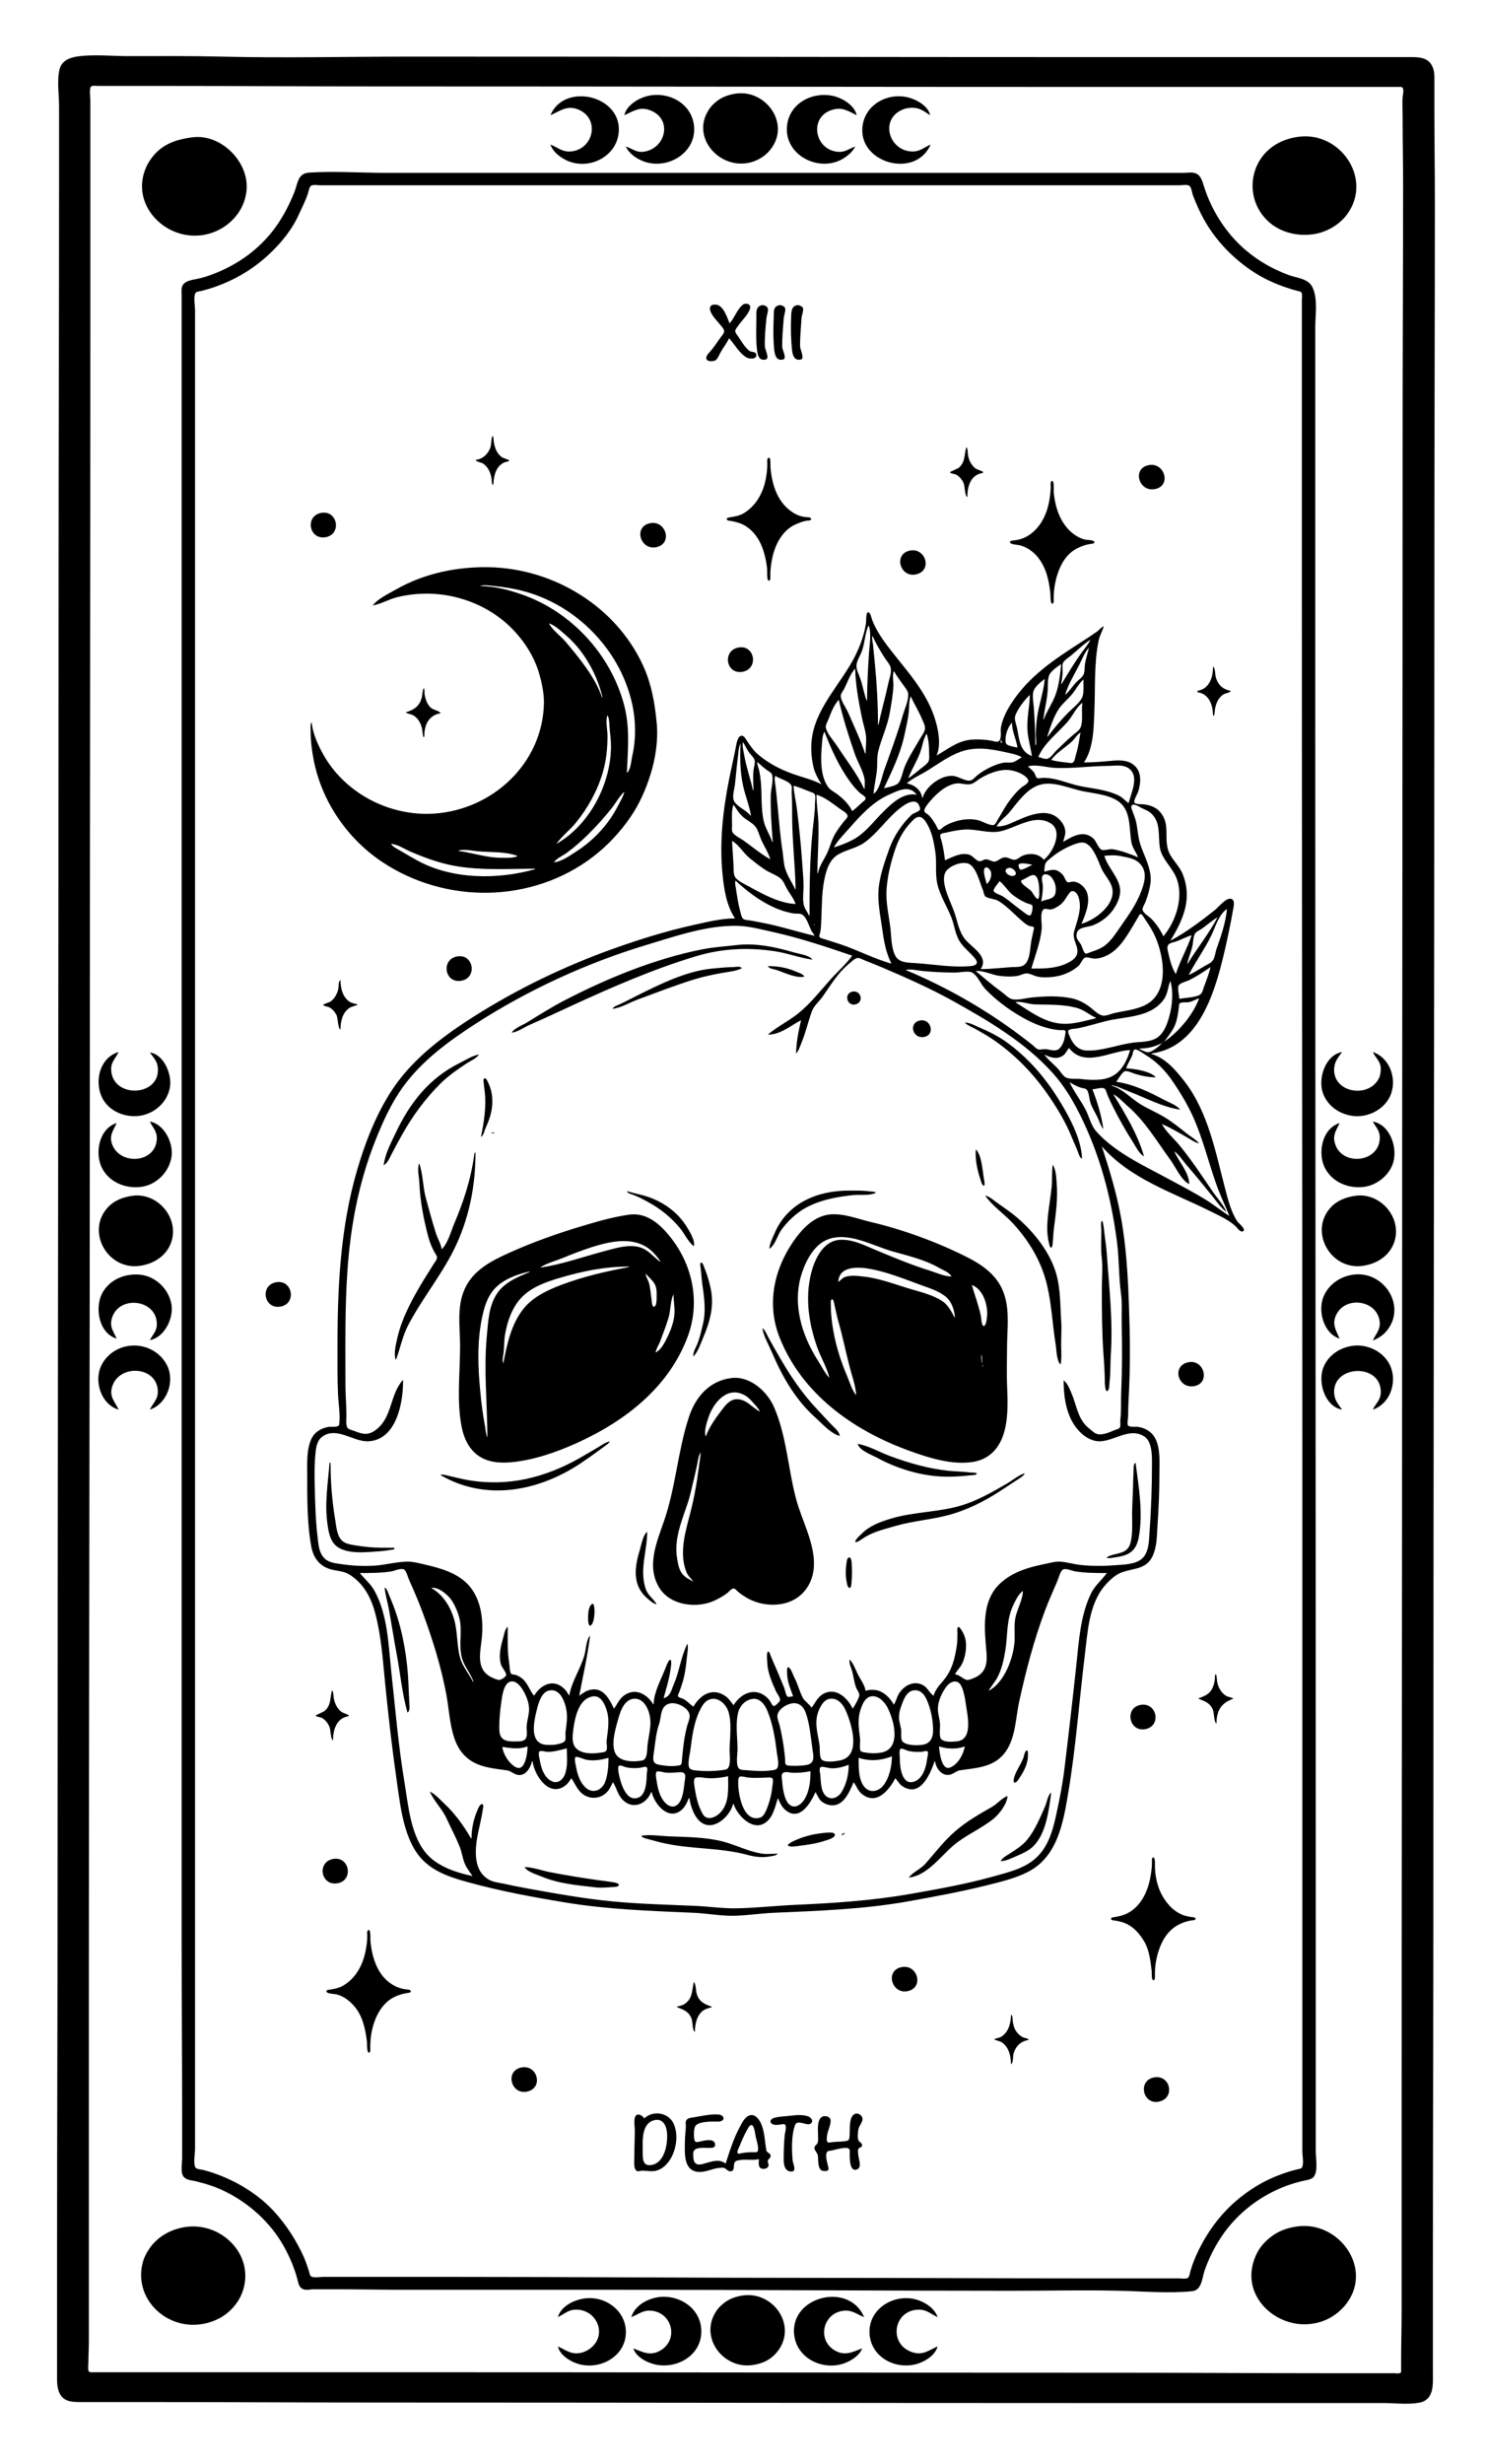 <?xml version="1.0" encoding="UTF-8"?>
<svg xmlns="http://www.w3.org/2000/svg" xmlns:xlink="http://www.w3.org/1999/xlink" width="2992pt" height="4961pt" viewBox="0 0 2992 4961" version="1.1">
<g id="surface1">
<path style=" stroke:none;fill-rule:nonzero;fill:rgb(0%,0%,0%);fill-opacity:1;" d="M 158 113.426 C 141 115.664 124.387 121.523 119.898 140 C 114.461 162.402 119 191 119 214 L 119 367 C 119 642.031 118 917 118 1192 C 118 2062.449 116 2932.652 116 3803 C 116 4045.016 115 4287 115 4529 L 115 4781 C 115 4794.047 114.305 4807 120.379 4819 C 129.238 4836.547 148 4836 165 4836 L 279 4836 C 441.633 4836 604.301 4837 767 4837 C 1240.703 4837 1714.355 4838 2188 4838 L 2787 4838 C 2810 4838 2836.297 4841.469 2859 4837.383 C 2890.422 4831.73 2887 4799.738 2887 4775 L 2887 4584 C 2887 4310.348 2888 4036.562 2888 3763 C 2888 2882.633 2890 2002.367 2890 1122 C 2890 883.613 2891 645.344 2891 407 C 2891 343 2890 279 2890 215 L 2890 165 C 2890 153 2890.75 141.816 2884.473 131 C 2874.766 114.277 2855.781 115 2839 115 L 2235 115 C 1765.727 115 1296.348 114 827 114 C 700 114 572.828 117.094 446 114 C 383.441 112.453 320.66 113 258 113 C 225.473 113 190.227 109.145 158 113.426 M 184.316 173.605 C 187.898 172 194 173 198 173 L 344 173 C 480.727 173 617.301 174 754 174 C 1243.336 174 1732.742 175 2222 175 L 2817 175 C 2819.875 175 2824.844 174.16 2826.395 177.316 C 2828.887 182.383 2826.453 190.664 2826 196 C 2825.254 208.223 2826 220.746 2826 233 C 2826 280.332 2827 327.617 2827 375 C 2827 544.371 2826 713.605 2826 883 C 2826 1488.723 2825 2094.297 2825 2700 C 2825 3226.012 2824 3752 2824 4278 L 2824 4657 C 2824 4687.27 2823 4717.652 2823 4748 L 2823 4770 C 2822.996 4772.16 2823.641 4776.086 2821.395 4777.398 C 2818.395 4779.148 2812.367 4778 2809 4778 L 2671 4778 C 2536.691 4778 2402.367 4777 2268 4777 C 1771.543 4777 1275.297 4776 779 4776 L 187 4776 C 184.297 4776 180 4776.621 178.602 4773.684 C 176.621 4769.656 178 4762.402 178 4758 C 178 4744 179 4730.051 179 4716 L 179 4037 C 179 3403.375 181 2769.617 181 2136 C 181 1638 182 1140.012 182 642 L 182 201 C 182 196 179 176.137 184.316 173.605 M 1483 188.43 C 1471 190.137 1459 193.746 1449 200.344 C 1441 205.551 1434 212.09 1428.746 220 C 1392.297 273.547 1444.957 337.078 1504 328.57 C 1514.559 327.051 1525 323.234 1534 317.461 C 1542.684 312 1550.355 304.602 1556 296 C 1590.328 245 1541 180.117 1483 188.43 M 1258 232 C 1276.176 223.688 1289 214.074 1310 222.066 C 1356.844 240 1340.715 301.203 1295 305.699 C 1281.914 307 1272.559 298.66 1261 295 C 1267.258 309.246 1282.797 319.738 1297 325 C 1346.836 343.219 1407 305.16 1397.715 249 C 1390.27 204.512 1341.781 182.285 1301 194.293 C 1284 199.254 1261.609 213.277 1258 232 M 1723 295 C 1711.988 299.031 1702.477 306.449 1690 305.789 C 1640.238 303.16 1628.367 233.5 1679 220.48 C 1697.949 215.605 1710 224 1726 232 C 1722.469 213.727 1700.512 199.531 1684 194.59 C 1643.414 182.445 1594.566 203.379 1586.465 248 C 1574.992 311.172 1651.914 351.066 1702 317.328 C 1710.602 311.531 1718.48 304.504 1723 295 M 1109 232 C 1129.504 223 1143.41 210.574 1167 221.312 C 1209.281 240.562 1195.289 300.398 1151 304.828 C 1132.875 306.645 1124.41 297 1109 291 C 1113.762 306 1130.176 318 1144 324 C 1189.227 343.262 1245.605 313.32 1246.871 262 C 1248.621 191.133 1136.418 166.484 1109 232 M 1875 291 C 1862 296.473 1854 305 1839 305 C 1791.227 305 1771.25 240 1819 220.453 C 1826 217.535 1833.324 216.691 1841 217.039 C 1854 217.637 1863.539 225.109 1874 232 C 1870.668 214.727 1850.355 202.73 1835 197.672 C 1794.762 184.41 1746.559 206.199 1738.465 250 C 1724.238 327 1844.211 362.363 1875 291 M 2616 275.426 C 2599.758 277.637 2584 282.543 2570 291.172 C 2514.734 325.117 2507.949 402 2555.172 445.586 C 2579 467.766 2613.195 476.004 2645 471.719 C 2659.422 469.773 2673.621 464.574 2686 457 C 2697.367 450 2707.566 441 2715.277 430 C 2765.52 358.59 2700 264 2616 275.426 M 388 276.426 C 360 280 334.527 287.059 314 308.039 C 305.695 316.656 298.617 327 293.871 338 C 262.547 411.141 331 482.562 405 473.715 C 452.852 468 493.551 430.051 496.91 381 C 500.75 325 445.188 269.191 388 276.426 M 623 347.516 C 599.504 349.027 600.23 369 593 387 C 578.984 422.148 560.863 454.137 534.91 482 C 506.496 512.5 471.578 535.094 433 550.398 C 421.453 555 409.191 559.094 397 561.551 C 387.949 563.375 376 564.77 369.559 572.215 C 364.203 578.363 366 588.469 366 596 L 366 3918 C 366 4030.375 367 4142.598 367 4255 L 367 4345 C 367 4354.805 363.633 4372.441 369 4381 C 374.469 4389.605 386.227 4389.477 395 4391.625 C 414.699 4396.457 433.68 4402.395 452 4411.258 C 502 4435.516 545.742 4475 572.688 4524 C 583.469 4543.613 592.34 4564.445 598.422 4586 C 601 4595.215 601.781 4606.793 613 4609.465 C 618.836 4611 625.977 4609 632 4609 L 677 4609 C 722 4609 766.941 4610 812 4610 L 1245 4610 C 1509.277 4610 1773.684 4612 2038 4612 C 2111.258 4612 2184.766 4610.219 2258 4612.016 C 2305 4613.168 2355 4617.535 2402 4612.828 C 2421.844 4611 2421.957 4585.219 2427.434 4570 C 2441.605 4530.648 2463.344 4493.734 2493 4464.039 C 2520.668 4436.41 2554.422 4414.719 2591 4401.051 C 2603.363 4396.43 2616 4392.766 2629 4390 C 2635.871 4388.527 2644 4387.465 2648 4381 C 2655.641 4369.02 2651 4344.68 2651 4331 L 2651 3736 C 2651 2979.285 2650 2223.551 2650 1467 L 2650 659 C 2650 634.137 2655.664 601 2644.191 578 C 2635.355 560.391 2612.57 559.77 2596 553.574 C 2564.938 542 2536.445 526 2511 504.562 C 2480.75 479.168 2456.625 446.66 2439.781 411 C 2434.293 399.387 2429.504 387.273 2425.719 375 C 2423.234 367 2420.285 356 2412.906 351 C 2404.48 345.312 2393.445 348 2384 348 L 776 348 C 725.465 348 673.344 344.27 623 347.516 M 627.418 373.605 C 631.875 371.422 640 373 645 373 L 2377 373 C 2381.82 373 2392.297 371.027 2396.297 374.027 C 2400.777 377.387 2401.828 389 2403.812 394 C 2410.191 410.469 2417.25 426.562 2425.863 442 C 2448.508 482.586 2480.902 516.723 2519 543.113 C 2541.348 558.598 2566.246 570.414 2592 579 C 2599.297 581.434 2606.535 583.758 2614 585.625 C 2616.68 586.297 2621 586.641 2622.395 589.43 C 2624.27 593.184 2623 600 2623 604 L 2623 1183 C 2623 1754.672 2624 2326.406 2624 2898 L 2624 4331 C 2624 4339.324 2627.258 4356.109 2623.395 4363.488 C 2621.715 4366.703 2615 4367.086 2612 4368 C 2601 4370.594 2590.527 4374.055 2580 4378 C 2547.301 4389.68 2516.25 4408.75 2490 4431.426 C 2457.207 4459.75 2431.805 4495 2413.254 4534 C 2407.465 4546.18 2402.281 4559.031 2398.578 4572 C 2397.488 4575.82 2396.676 4584.504 2392.695 4586.398 C 2388 4588.559 2379.965 4587 2375 4587 L 2183 4587 C 2004.316 4587 1825.723 4586 1647 4586 C 1403 4586 1158.941 4584 915 4584 L 651 4584 C 644.68 4584 633 4586.242 627.43 4583.398 C 624 4581.758 623.391 4575.176 622.332 4572 C 619 4562.262 615.969 4552.344 611.691 4543 C 596.465 4509.746 577.406 4480.16 552.828 4453 C 524.723 4422 487.543 4398 449 4382.012 C 436 4376.66 422.594 4372.109 409 4368.629 C 405 4367.645 395.645 4367.391 393.602 4363.488 C 389.207 4355.082 393 4335.512 393 4326 L 393 625 C 393 615.801 389.645 598.613 393.602 590.305 C 395.289 586.762 401.668 586.684 405 586 C 415.445 583.32 425.891 580.219 436 576.566 C 469.773 564.363 501.477 546.738 529 523.562 C 557.812 499.297 585.875 467.676 601.562 433 C 608 418.648 615.293 405 620.332 390 C 621.742 385.809 623 375.711 627.418 373.605 M 1470 651 C 1465.238 639.559 1460.328 623.555 1449.91 616 C 1443.801 611.555 1429.625 611.41 1430.434 622 C 1431.277 633.047 1444.676 645.66 1451.211 654 C 1453.863 657.387 1459.254 662.34 1459 667 C 1458.895 671.539 1453.918 676.477 1451.426 680 C 1445.219 688.773 1439.199 697.672 1432.387 706 C 1429 710 1423.688 714.559 1423 720 C 1421.949 729 1438.199 728.504 1442.672 724.566 C 1447 720.672 1449.195 714.023 1452 709 C 1457.406 699.508 1464.367 691 1469 681 C 1480.688 693.73 1489.367 711.48 1505 720.094 C 1510.789 723.285 1527.621 723.363 1523.219 712.148 C 1521.461 707.676 1513.648 709.121 1510 706.43 C 1501 699.719 1493.867 687.238 1487.672 678 C 1485.672 675.02 1481.309 670.219 1481.426 666.426 C 1481.547 662.5 1486.551 657.117 1488.723 654 C 1495.18 644.715 1509.41 631.254 1511.395 620 C 1512.93 611.297 1501.84 609.234 1496.441 613.652 C 1485 623 1479.973 640.074 1470 651 M 1534 614.664 C 1522.703 617.742 1524 628.734 1524 638 C 1524 660.211 1522.609 683 1525.285 705 C 1526.539 715.348 1529.559 727.219 1542.98 723.684 C 1551.195 721.52 1541.176 703.535 1541 697 C 1540.559 678.504 1542.391 659.406 1544.172 641 C 1544.73 635.223 1547.855 627.586 1547.242 622.016 C 1546.633 616.516 1538.805 613.355 1534 614.664 M 1569 614.652 C 1557.254 617.703 1559.371 628.625 1558.961 638 C 1557.977 660.473 1557.758 682.574 1560 705 C 1561.293 715.477 1564.617 727.227 1577.977 723.684 C 1586 721.539 1576 704.32 1576 698 C 1575.773 679 1577.695 660.012 1579 641 C 1579.523 635.051 1582.629 627.723 1582.188 622.016 C 1581.758 616.457 1573.727 613.426 1569 614.652 M 1605 614.598 C 1594 617 1594.43 629.066 1594 638 C 1593 660.523 1593.504 683.645 1596 706 C 1597.223 716.301 1601.336 727.035 1613.977 723.684 C 1621.516 721.68 1612 703.445 1612 697 C 1611.91 678 1613.695 659.027 1615 640 C 1615.504 634.332 1618.609 627.461 1618.188 622.016 C 1617.762 616.508 1609.691 613.598 1605 614.598 M 958 926 C 960.914 930.5 969.375 930.488 974 933.789 C 983.625 940.66 988.387 951.688 990.387 963 C 990.652 964.516 990.676 976.711 992.715 976.078 C 994.684 975.469 994.34 968.66 994.578 967 C 995.859 958.082 997.766 949.496 1003 942 C 1007 936.281 1012.273 932.09 1019 930.043 C 1020.316 929.641 1025.793 929.184 1025.793 927.195 C 1025.793 925.547 1013.852 922.129 1012 921 C 1001 913.656 996.605 901.348 994.871 889 C 994.68 887.652 994.223 877.32 992.285 878 C 990.266 878.547 989.551 896.129 988.652 899 C 984 913.758 973.395 924.012 958 926 M 1947 900 C 1942.52 915.16 1945.336 929.727 1931.91 941.672 C 1929.965 943.402 1913.688 950 1913.922 950.738 C 1914.57 953.215 1923.789 954.273 1926 955.379 C 1932.938 959 1937.836 965.121 1941.18 972 C 1944.582 979 1943.223 997.254 1949 1001 C 1949 987.305 1951.336 971.68 1961.324 961.43 C 1965.195 957.457 1969.664 954.77 1975 953.289 C 1976.48 953 1980.598 952.621 1981 950.715 C 1981.527 949 1967.898 945 1966 943.5 C 1957.5 937.293 1952.348 927.191 1950.465 917 C 1949.465 911.602 1950.367 904.441 1947 900 M 1547.723 922.086 C 1544.824 924.168 1546 931 1546 934 C 1546 944.773 1544.676 955.43 1542.551 966 C 1537 993.125 1522.949 1018.152 1499 1033 C 1490 1038.48 1481 1039.77 1471 1041.441 C 1469 1041.75 1463 1042.578 1464.348 1045.789 C 1465.496 1048.742 1472.395 1048.684 1475 1049.199 C 1485 1051.188 1494.336 1054 1503 1059.547 C 1531 1077.73 1541.211 1110.668 1545.281 1142 C 1546.23 1149.305 1545.168 1156.75 1546.188 1164 C 1546.418 1165.621 1547.641 1170.52 1550.312 1168.824 C 1553 1167.09 1552 1160.695 1552 1158 C 1552 1147.617 1553.355 1137.211 1555.262 1127 C 1560.391 1099.516 1574.539 1069.32 1601 1056.703 C 1609.621 1052.59 1618.395 1049.086 1628 1048.074 C 1629.891 1048 1635.41 1047.699 1634.25 1044.324 C 1633 1041.176 1626.633 1041.207 1624 1041.023 C 1614.289 1040.355 1605 1036.746 1597 1031.457 C 1568 1012.648 1556.621 979.715 1552.949 947 C 1552 940 1552.574 933.016 1551.941 926.02 C 1551.762 924.047 1550.488 920.102 1547.723 922.086 M 2314 936.52 C 2279.852 943.816 2295.188 992.055 2328 984.473 C 2360.852 977 2345.859 929.707 2314 936.52 M 2119.184 968.348 C 2115.949 969.648 2117 976.336 2117 979 C 2116.996 989 2115.645 999.16 2113.914 1009 C 2109 1036.449 2095.449 1064 2071 1078.797 C 2061.887 1084.34 2052.551 1087.02 2042 1088.074 C 2039.984 1088.277 2034.352 1088.668 2034.922 1092 C 2035.684 1096.266 2050.383 1096.793 2054 1097.652 C 2068.805 1101.176 2082.797 1111.012 2091.961 1123 C 2108.242 1144.305 2113.215 1168.055 2116.285 1194 C 2116.641 1197 2115.801 1217 2120.676 1215.25 C 2123.766 1214.176 2122.996 1208.457 2123 1206 C 2123 1195.832 2123.723 1186.016 2125.609 1176 C 2130.836 1148.301 2143.336 1117.555 2170 1104.086 C 2178.957 1099.562 2187.996 1096.262 2198 1095.051 C 2200 1094.809 2205.688 1094.484 2205 1091.172 C 2204.285 1087 2189.504 1087.156 2186 1086.324 C 2170.953 1082.746 2157 1072 2147.668 1060 C 2132 1040.082 2124.801 1014.016 2123 989 C 2122.91 986.414 2124.363 966.258 2119.184 968.348 M 648 1032.441 C 614.367 1037.695 621.887 1086.312 655 1081.699 C 688.809 1077 681 1027.281 648 1032.441 M 1309 1053.527 C 1275.312 1061.266 1290.844 1109 1323 1101.473 C 1356.34 1093.777 1341 1046.148 1309 1053.527 M 1833 1108.52 C 1799.508 1115.676 1813.469 1163.785 1846 1156.32 C 1879.414 1148.648 1864.844 1101.711 1833 1108.52 M 751 1219 C 767.488 1216.16 783.48 1206.449 800 1202.375 C 838.531 1193 878.398 1192.734 917 1202 C 959 1212 999.297 1233.344 1030 1264 C 1055.469 1289.426 1076.246 1321.188 1086.289 1356 C 1091.867 1375.32 1096.371 1396.797 1095.871 1417 C 1092.902 1537.191 992.504 1630 875 1638 C 784.203 1644.125 693 1596.27 649.691 1516 C 639.648 1497.434 629.699 1475.34 628 1454 C 624.25 1459 626 1468 626 1474 C 626 1493.191 628.461 1512.18 632.199 1531 C 648.672 1614 699.812 1688.52 770 1735.332 C 897.645 1820.469 1071.992 1819.055 1195 1724.766 C 1223.969 1702.559 1248.785 1676 1269.566 1646 C 1288.191 1619.148 1301.457 1589.117 1311 1558 C 1320.91 1526 1326.363 1489.555 1323.172 1456 C 1319.316 1415.527 1312.824 1377.422 1295.691 1340 C 1241.246 1221.098 1116.391 1145.152 987 1142 C 922.516 1140.406 855.625 1154 799 1186.148 C 783.648 1195 761.891 1204.801 751 1219 M 1263 1556 C 1265 1508.086 1269.797 1464.289 1256.848 1417 C 1229 1315.656 1149.922 1231 1051 1196.656 C 1023.621 1187.184 996.176 1180 967 1180 C 974.73 1176.758 986.816 1179.047 995 1179.828 C 1017 1182 1038.582 1185.473 1060 1191.578 C 1162.348 1220.75 1246.238 1306.316 1272 1410 C 1281 1446.039 1282.223 1485.727 1273.883 1522 C 1271.883 1530.688 1270.648 1550.762 1263 1556 M 1655 1579 C 1637.301 1569.574 1616.82 1565.012 1598 1558.309 C 1572.598 1549.258 1548.676 1537.016 1528 1519.562 C 1518 1511.223 1511 1500.645 1504 1490 C 1501.543 1486.32 1498.52 1480.215 1493 1481.363 C 1486.438 1482.77 1484 1496.484 1483 1502 C 1478.895 1523.727 1473.734 1545.289 1469.398 1567 C 1456.516 1631.512 1449.27 1695.363 1455.832 1761 C 1458.816 1791 1463.926 1823.672 1481 1849 C 1452.605 1849 1423.602 1856.48 1396 1862.574 C 1341.27 1874.664 1287.754 1891.469 1235 1910.309 C 1136.891 1945.344 1041.949 1991.164 954 2047 C 898.988 2082 844.543 2122.055 804.5 2174 C 764.324 2226.117 737.785 2293.16 719.426 2356 C 685.969 2470.508 680 2589.469 680 2708 C 680 2741 679.598 2774.078 681 2807 C 681.883 2826.234 686 2849 683.398 2868 C 682.445 2874.488 666.949 2872 662 2872.754 C 646.816 2875.285 633.246 2883.531 626.879 2898 C 617.438 2919.441 619 2946.094 619 2969 C 619 3016.324 618.559 3067.371 627.262 3114 C 631.336 3135.832 643.242 3152.449 665 3159.113 C 677.754 3163.02 691.363 3162.516 703 3169.453 C 732 3186.812 747.715 3216.191 756 3248 C 768.387 3294.449 771.406 3343.359 776.168 3391 C 782.754 3457 790.285 3522.469 799.73 3588 C 806.836 3637.316 813.668 3702.355 848.176 3741 C 872.773 3768.551 908.535 3780 943 3789.426 C 1006.887 3807.184 1072.637 3819.254 1138 3830.078 C 1224.363 3844.387 1310.871 3847.223 1398 3851.039 C 1424.699 3852.211 1452.391 3857.508 1479 3857 C 1505.199 3856.469 1531.738 3852.188 1558 3851.039 C 1650.199 3847.004 1741.781 3844 1833 3827.426 C 1884.609 3818.117 1936 3808.598 1987 3796 C 2015.73 3788.691 2045.531 3782 2072 3768.215 C 2131 3737.512 2142.387 3668.781 2152.414 3609 C 2167.82 3517.129 2174.367 3424.344 2185.715 3332 C 2191.41 3285.633 2193.887 3230.395 2225.438 3193 C 2234.758 3182 2247.906 3169.449 2262 3165 C 2287 3156.645 2311.699 3159.246 2323.547 3130 C 2330.855 3112 2330.789 3093.012 2332 3074 C 2334.578 3037.664 2336 3001.488 2336 2965 C 2336 2943.379 2338 2918.141 2328.676 2898 C 2321.867 2883.445 2309.371 2875.746 2294 2872.805 C 2288.695 2871.789 2273.293 2874.734 2272 2868 C 2271.184 2862.211 2272.996 2855.816 2273 2850 C 2273 2832 2274.176 2814 2274.961 2796 C 2276.715 2756 2276.969 2715.16 2275.984 2675 C 2274 2600.371 2271.871 2524.75 2258.574 2451 C 2249.719 2402 2235.426 2355.336 2220 2308 C 2277.324 2373.617 2363.332 2401 2439 2438.754 C 2455.457 2447 2476.543 2456.289 2489.828 2469.184 C 2492.621 2472 2500.414 2483.078 2505.352 2478.215 C 2509.949 2473.688 2495.273 2462.469 2492.953 2459 C 2480.621 2440.547 2474.469 2416.242 2468.883 2395 C 2449.344 2320.684 2434.566 2239.148 2386.426 2177 C 2369 2154.691 2348.297 2130.148 2320 2122 L 2320 2121 C 2419 2107.66 2450 1990.082 2468.652 1909 C 2474.359 1884.133 2479.492 1859.137 2483.914 1834 C 2485 1827.355 2489.93 1811.691 2479.984 1809.477 C 2470 1807.289 2455 1826.363 2448 1832 C 2420.238 1854.086 2389.348 1877.312 2358 1894 C 2384.426 1851 2402.871 1808.727 2382.547 1759 C 2375.504 1741.762 2358.73 1728.676 2353.441 1711 C 2345.461 1684.336 2357.926 1659 2337.562 1635.004 C 2328.965 1625 2317.719 1621.16 2305 1619.426 C 2300.406 1618.797 2289 1620 2285.816 1616.062 C 2282.961 1612.672 2292.375 1597.18 2293.574 1593 C 2298.988 1574.102 2300.676 1552.094 2282.984 1539 C 2270.285 1529.477 2252.875 1530.391 2238 1531.828 C 2220 1533.562 2201.984 1535 2184 1535 C 2203.707 1505.215 2203.535 1465.352 2205 1431 C 2207 1384.039 2204 1336.379 2213.449 1290 C 2215.547 1279.578 2220.863 1271 2224 1261 C 2218.629 1262.574 2215.504 1267.773 2211 1271 C 2199.59 1279.117 2187.781 1286.719 2176 1294.309 C 2123.375 1328.203 2072.168 1362.344 2037.691 1416 C 2028 1431 2019.715 1447.453 2016.613 1465 C 2015.297 1472.461 2019 1487 2012.363 1492.309 C 2008.902 1495.039 2000.918 1491.742 1997 1491.082 C 1984.262 1489 1970.91 1488.203 1958 1489.09 C 1929.734 1491.027 1910.551 1508 1887 1521 C 1896.535 1499.457 1890.684 1469.648 1884 1448 C 1866 1389.629 1822.918 1346.719 1787 1299 C 1775.375 1283.332 1764.852 1267.277 1757.602 1249 C 1756 1245.363 1754 1232.637 1749 1232.637 C 1744.531 1232.637 1745.391 1250.371 1744.867 1254 C 1741.52 1277.305 1733.234 1300.035 1722.754 1321 C 1696 1374.293 1647.277 1420.668 1636.613 1481 C 1633 1501 1634.273 1523.383 1638.664 1543 C 1641.617 1556.184 1648 1567.582 1655 1579 M 1214 1404 L 1213 1404 C 1199.176 1363.402 1166.836 1324.312 1139.562 1292 C 1129.352 1280 1113.254 1269 1106 1255 C 1118.746 1259.062 1130.992 1271.148 1141 1279.73 C 1177 1310.723 1203 1357.816 1214 1404 M 1750 1259 C 1756.219 1273.734 1752 1297.312 1751 1313 C 1748.887 1345.18 1747 1377.723 1747 1410 L 1746 1410 C 1740.766 1396.125 1738.344 1381.098 1733.645 1367 C 1730.879 1358.699 1725.352 1349 1725.629 1340 C 1725.934 1330.266 1733.77 1319.195 1736.922 1310 C 1742.457 1294 1743 1274.281 1750 1259 M 1758 1280 C 1764.418 1295.414 1773.348 1310 1782.227 1324 C 1786 1330.23 1793.395 1337.613 1794.707 1345 C 1796.527 1355.25 1791 1369 1789 1379 C 1783.262 1405.781 1775.535 1432.18 1770 1459 L 1769 1459 C 1769 1418.328 1766.695 1377.469 1762.828 1337 C 1761.555 1323.664 1760.262 1310.332 1758.836 1297 C 1758.281 1292 1756.246 1285 1758 1280 M 2197 1288 C 2191.875 1298.785 2183 1308.18 2176.348 1318 C 2163 1337.215 2150.844 1357 2139 1377 L 2138 1377 C 2139.516 1369 2140.898 1360.277 2140.996 1352 C 2141 1347 2139.711 1340 2141.605 1335.09 C 2143.848 1329.418 2152.398 1324.387 2157 1320.613 C 2170 1310 2182.676 1297 2197 1288 M 1489 1303.441 C 1455.395 1308.336 1461.57 1357.355 1495 1352.699 C 1528.602 1348.02 1521.836 1298.664 1489 1303.441 M 2194 1304 C 2191.434 1315.102 2187.949 1325.684 2186 1337 C 2185 1343.402 2185.781 1352 2183.258 1357.828 C 2180.82 1363.582 2173.336 1368.617 2169 1373 C 2160.949 1381.152 2154.91 1391.809 2146 1399 C 2151.996 1378.18 2165 1357.379 2174.754 1338 C 2180.285 1327 2185.48 1313.07 2194 1304 M 2138 1337 C 2136.516 1355.812 2133.418 1380.25 2127 1398 C 2120.828 1415.273 2109.68 1430.785 2103 1448 L 2102 1448 C 2104.613 1428.582 2109.535 1409.652 2110.91 1390 C 2111.555 1380.824 2110.172 1365.184 2114.988 1357.172 C 2119.562 1349.559 2130.664 1342 2138 1337 M 2444 1342 C 2444 1355.828 2441.555 1370.418 2431.816 1381 C 2427.758 1385.352 2422.742 1388.227 2417 1389.766 C 2415.867 1390.07 2412.207 1390.453 2412.207 1392.195 C 2412.207 1394.188 2417.68 1394.633 2419 1395.055 C 2425.5 1397.121 2431 1401.465 2434.957 1407 C 2440.262 1414.512 2442.355 1423.043 2443.574 1432 C 2443.805 1433.68 2443.246 1440.445 2445.285 1441.078 C 2447 1441.652 2447.66 1429.539 2447.922 1428 C 2449.855 1416.52 2454.191 1405.629 2464 1398.637 C 2468.668 1395.309 2476.828 1395.496 2480 1391 C 2464.41 1388.062 2454.336 1379.547 2449.723 1364 C 2447.98 1358.141 2449 1345.301 2444 1342 M 1723 1346 C 1723.656 1378 1730 1412.727 1736.398 1444 C 1738.922 1456.594 1743.457 1469.219 1744.824 1482 C 1746 1493.656 1744 1505.363 1744 1517 L 1743 1517 C 1733.387 1488.59 1720.559 1461.457 1708.574 1434 C 1704.492 1424.641 1694.828 1412.129 1693.91 1402 C 1693.461 1397 1698.547 1391.25 1700.742 1387 C 1707.301 1374.293 1713.203 1356.383 1723 1346 M 1801 1351 C 1806.621 1361.098 1813.91 1370.559 1820.574 1380 C 1823.711 1384.438 1828.922 1390.469 1829.633 1396 C 1831.289 1409 1822.562 1427.637 1819 1440 C 1808.23 1477.379 1794.375 1514.391 1781.219 1551 C 1776.742 1563.449 1772 1591.41 1760 1598 C 1761.301 1582.055 1765.297 1566.055 1766.828 1550 C 1768 1537.746 1766.598 1524 1769.609 1512 C 1776.234 1485.777 1788 1462.086 1792.75 1435 C 1795.816 1417.348 1799.176 1399 1799.961 1381 C 1800.355 1372 1797.496 1359.352 1801 1351 M 2105 1367 C 2102.855 1393.262 2092.574 1419.551 2089.285 1446 C 2087.84 1457.617 2086.996 1469.297 2087 1481 C 2087 1487.324 2088.805 1494 2087 1500 L 2086 1500 C 2086 1474.734 2084.637 1449.191 2082.91 1424 C 2082.238 1414.211 2079 1399.336 2082.859 1390 C 2086.254 1381.613 2097.742 1372.109 2105 1367 M 2183 1368 C 2182.559 1378.281 2184.598 1395.75 2179.973 1405 C 2174.652 1415.637 2160.449 1426.535 2152 1435 C 2137.312 1449.719 2123.516 1466.395 2111 1483 L 2110 1483 C 2115.832 1465.105 2122.508 1443.828 2132.816 1428 C 2140.172 1416.699 2151.945 1407.48 2160.535 1397 C 2167.957 1388 2174 1375.516 2183 1368 M 818 1434 L 818 1435 C 822.844 1437.344 828.266 1437.613 833 1440.363 C 842.93 1446.129 848.859 1458.008 850.715 1469 C 851 1470.727 851.945 1484.629 853.715 1484.078 C 855.309 1483.586 854.969 1480.191 854.996 1479 C 855 1473.176 856 1467.59 857.723 1462 C 862 1447.699 873.266 1438 888 1436 C 884.367 1430.375 872.586 1429.652 867 1424 C 859.992 1416.602 856.848 1407 855.43 1397 C 855 1395.078 855.953 1386.613 853.715 1386 C 851.984 1385.387 850.727 1400.188 850.332 1402 C 846.223 1421 835.281 1428.746 818 1434 M 2075 1399 C 2074.523 1422.176 2069 1444.559 2070 1468 C 2070.848 1486.445 2076.559 1504 2079 1522 C 2054.594 1513.703 2053.559 1487.797 2049.199 1466 C 2047.879 1459.391 2043.305 1448.52 2045.246 1442 C 2049.32 1428.34 2064.609 1408.496 2075 1399 M 1835 1402 C 1842 1417.223 1850.805 1431.48 1857.422 1447 C 1859.852 1452.703 1863.703 1459.664 1863.719 1466 C 1863.734 1473.555 1855.664 1483.543 1852 1490 C 1842 1507.5 1830.211 1525.375 1822.602 1544 C 1818.984 1553 1816 1570.699 1809.297 1577.273 C 1804 1582.344 1788 1585.309 1781 1587 C 1797 1552.418 1813 1520.742 1821.574 1483 C 1825 1467.164 1828.914 1451.109 1830.844 1435 C 1832 1424.832 1831 1411.41 1835 1402 M 1690 1409 C 1698.395 1445.613 1710 1482.512 1722.344 1518 C 1727.855 1534 1738.348 1550.637 1741.621 1567 C 1742.953 1573.652 1742 1581.23 1742 1588 L 1741 1588 C 1726.629 1557.223 1705 1530.285 1686.656 1502 C 1679.836 1491.551 1666.367 1477.336 1663.883 1465 C 1662.93 1460.262 1666.684 1454.281 1668.398 1450 C 1673.527 1437.188 1680 1418.777 1690 1409 M 2181 1415 C 2178 1430.402 2182.863 1449.238 2177.395 1464 C 2174.926 1470.672 2166.223 1476.09 2161 1480.574 C 2149.441 1490.504 2138.465 1501.105 2127.613 1511.805 C 2122.715 1516.637 2117.723 1525.07 2111 1527.383 C 2105.418 1529.301 2097.527 1525.145 2092 1524 C 2104.219 1494.656 2133.66 1474.453 2153.539 1450 C 2161.828 1439.809 2170 1422.031 2181 1415 M 1224 1440 C 1227.684 1446.148 1227.52 1456 1228 1463 C 1229 1476.062 1231 1489 1231 1502 C 1231 1577.695 1188.535 1660.523 1121 1699 C 1132 1683.344 1148.375 1671 1160.574 1656 C 1184.609 1626.621 1203.93 1591.434 1214.574 1555 C 1221.648 1530.789 1224 1506.145 1224 1481 C 1224 1469.406 1219.562 1450.574 1224 1440 M 2039 1455 C 2039 1472.805 2047.449 1488 2050 1505 C 2044.328 1503.699 2032 1502.23 2027.938 1498.062 C 2025.426 1495.527 2025.938 1490.246 2026 1487 C 2026.242 1477.281 2031.766 1461.605 2039 1455 M 1661 1473 C 1674 1506.527 1689.711 1541.664 1710.711 1571 C 1717.246 1580.133 1724.504 1589.32 1733 1596.711 C 1735.836 1599.18 1743.504 1603.059 1744 1607.086 C 1744.52 1610.156 1739.961 1613.035 1738 1614.73 C 1731 1620.754 1724.535 1627.695 1717 1633 C 1710.535 1619.172 1698.941 1608.078 1687 1599 C 1681.57 1594.707 1673.895 1591.281 1669.637 1586 C 1652.566 1564.305 1653.367 1526.754 1655.828 1501 C 1656.699 1492 1656.586 1481.242 1661 1473 M 2177 1475 C 2174.176 1490.215 2172.484 1505.176 2167.672 1520 C 2166.344 1524.078 2165.648 1532.16 2162 1535 C 2159.223 1537.332 2153.344 1535.688 2150 1535.285 C 2139.191 1534 2128.535 1533 2118 1530 C 2127.934 1516.016 2146.199 1505.168 2158.961 1493.574 C 2165.223 1488 2169.617 1479.23 2177 1475 M 1867 1477 C 1871.254 1489.559 1872 1504 1872 1517 C 1872 1522.008 1872.988 1528.363 1870.684 1533 C 1868 1538.281 1861.555 1542.324 1857 1546 C 1848 1553 1839.461 1560.742 1830 1567 C 1836.34 1549.688 1846.957 1533.551 1853.574 1516 C 1858.242 1503.629 1859.938 1488.223 1867 1477 M 2017 1490 C 2018.227 1492.016 2018.645 1493.656 2019 1496 C 2015.609 1495 2015.277 1493.062 2017 1490 M 1497 1494 C 1501.32 1501.395 1505 1509.066 1510 1516 C 1513.266 1520.242 1518.836 1525 1520.312 1530 C 1522 1536.066 1518.77 1544.809 1518.172 1551 C 1516.855 1564.539 1518 1577.48 1518 1591 L 1517 1591 C 1512 1567.496 1503.574 1544.723 1499.586 1521 C 1498.207 1512.797 1495 1502.184 1497 1494 M 1492 1497 C 1490.742 1526.289 1491 1553 1497.211 1582 C 1501.43 1602 1510 1622.023 1513 1642 L 1512 1642 C 1504 1630.828 1483.668 1624 1478.602 1611.816 C 1475 1603.473 1479.633 1588.695 1480.715 1580 C 1483 1561.02 1484.234 1542 1486.871 1523 C 1488 1514.789 1488 1504.387 1492 1497 M 2058 1524 L 2058 1525 C 2052.816 1528.023 2046.703 1532.805 2041 1534.488 C 2035.34 1536.156 2028.836 1534.527 2023 1535.438 C 2012.238 1537.121 2001.699 1541.418 1992 1546.27 C 1983.441 1550.551 1975.434 1555.797 1968 1561.805 C 1964.172 1565 1960 1570.504 1955 1571.473 C 1945.262 1573.352 1931.316 1563.199 1921 1562.172 C 1896.477 1559.727 1865.688 1582.824 1859 1606 L 1858 1606 C 1855.824 1590 1842 1580.113 1827 1577 C 1839.242 1566.324 1856.195 1559.219 1870 1550.574 C 1890.949 1537.461 1912.492 1521.562 1936 1513.344 C 1964.555 1503.363 1993.207 1507.215 2022 1513.574 C 2034 1516.234 2046.984 1518.195 2058 1524 M 1526 1534 C 1532.191 1540.141 1538.977 1545.672 1546 1551 C 1549 1553.086 1553.988 1555.41 1555.355 1559.176 C 1559 1569.594 1553.289 1588.812 1553 1600 C 1552.234 1632 1554.496 1663.281 1557 1695 L 1556 1695 C 1551 1680.539 1541.785 1667 1538.516 1652 C 1532.961 1626.527 1535.43 1599 1532.832 1573 C 1532 1565.07 1530.984 1556.746 1529 1549 C 1527.969 1544.332 1525 1538.746 1526 1534 M 2274 1617 C 2267.324 1612.297 2262.402 1606.066 2255 1602.258 C 2231.695 1590.273 2204.32 1588.078 2179 1583.195 C 2161.34 1579.789 2144.477 1573.031 2127 1569 C 2118.73 1567 2110.484 1566 2102 1566 C 2098.699 1566.004 2092.523 1567.801 2089.59 1566.355 C 2086.855 1565.012 2085.684 1558.531 2084 1556 C 2080.598 1550.723 2075.434 1547.297 2071 1543 C 2087.324 1538.176 2109 1545.223 2126 1546 C 2161.438 1547.512 2195.641 1542.34 2231 1542 C 2247.285 1542 2267.855 1537.051 2279.605 1552.004 C 2293.27 1569.391 2278.242 1598.496 2274 1617 M 2021 1550.285 C 2034.469 1548.637 2051.855 1553.281 2062.996 1561 C 2066 1563.051 2073.48 1569.176 2071.746 1573.676 C 2069.785 1578.754 2059.988 1583.379 2056 1587.09 C 2046 1596.234 2037.266 1607 2029.746 1618 C 2022.781 1628.305 2016.973 1639.43 2010.426 1650 C 2008.465 1653.164 2005.934 1660.141 2001.816 1661 C 1993.621 1662.344 1979.258 1653.398 1971 1651.375 C 1955.254 1647.516 1938.32 1649.434 1923 1654.344 C 1915 1657 1906.707 1660.406 1900 1665.527 C 1898 1667.008 1894.469 1671.656 1891.648 1670.652 C 1889 1669.754 1887.445 1664.16 1886.188 1662 C 1881.805 1654.477 1877.266 1647.164 1870.984 1641.039 C 1868.91 1639.016 1862.473 1635.754 1862.301 1632.621 C 1861.988 1627 1870.535 1617.082 1874 1613 C 1886.91 1597.809 1906.359 1580 1927 1577.289 C 1937.199 1576 1948 1581.512 1958 1578 C 1964.922 1575.328 1970.621 1569.52 1977 1566 C 1990.504 1558.152 2005.492 1552.184 2021 1550.285 M 1562 1562 C 1570 1567.371 1588.84 1572.348 1593.973 1580.391 C 1596.496 1584.348 1594.781 1591.496 1595 1596 C 1596 1611 1596 1626 1596 1641 C 1596 1691 1601.973 1740.273 1603 1790 L 1602 1790 C 1595.578 1776.242 1586 1762.613 1581.785 1748 C 1578.617 1737.246 1578.438 1725.078 1576.727 1714 C 1572 1684.039 1569.84 1654.098 1566.832 1624 C 1565.5 1610.676 1564.305 1597.293 1562.715 1584 C 1561.941 1577.531 1559.441 1568.102 1562 1562 M 2293 1726 C 2276.703 1719.215 2259.547 1712.621 2242 1709.754 C 2235.953 1708.766 2223.973 1713 2219.391 1710.789 C 2212.926 1707.664 2208.688 1693.445 2202.961 1688.184 C 2183.422 1670.23 2160.789 1683.648 2142 1695 C 2143.805 1687.379 2147.371 1680.027 2146.23 1672 C 2145.324 1665.629 2143 1660.117 2139 1655.004 C 2111.547 1619 2065.441 1645.391 2034 1658.574 C 2025.262 1662.238 2017.453 1664 2008 1664 C 2013.328 1652.797 2026.367 1644.629 2034.195 1635 C 2050.453 1615.008 2069 1587.684 2095 1580.043 C 2123 1571.738 2156.484 1588.234 2184 1593.391 C 2207.758 1598 2242.301 1600.734 2259.906 1619.039 C 2279 1639.059 2274.816 1671.008 2279.613 1696 C 2281.805 1707.426 2289 1715.441 2293 1726 M 1631 1843 L 1630 1843 C 1626.773 1836.09 1621.258 1829.496 1619.527 1822 C 1616.832 1810.316 1619 1796 1619 1784 C 1618.973 1766.766 1617 1749.203 1615.91 1732 C 1613.582 1698.027 1609.895 1663.824 1605.844 1630 C 1603.949 1614.16 1599.68 1598 1599 1582 C 1609.914 1584.527 1620.523 1589.621 1631 1593.574 C 1634.328 1594.832 1639.863 1596 1641.652 1599.391 C 1643.898 1603.738 1642 1613.098 1642 1618 C 1641.973 1636.301 1638.988 1654.801 1637.168 1673 C 1631.5 1729.703 1631 1786.121 1631 1843 M 1847 1600 C 1819.867 1595 1796.789 1617.297 1779 1635 C 1762.969 1651 1748.352 1670.168 1730 1683.512 C 1716.605 1693.25 1695.824 1701.355 1680 1706 C 1687.98 1692 1700 1680.051 1710.715 1668 C 1733.355 1642.188 1758.965 1614.121 1791 1600.004 C 1809 1592.012 1832 1579.336 1847 1600 M 1519 1593 L 1518 1594 L 1519 1593 M 1258 1594 C 1255.605 1604.086 1249.855 1613 1245.246 1622 C 1226.625 1659 1196.738 1691.359 1162 1713.691 C 1149.586 1721.672 1131 1735.219 1116 1736 C 1122 1727.762 1133.727 1723 1142 1717 C 1157.203 1705.805 1171.605 1693.141 1184.984 1680 C 1201.762 1663.438 1217.895 1645.43 1232.551 1627 C 1240.957 1616.43 1247.824 1603 1258 1594 M 1648 1758 L 1647 1758 C 1647 1724.691 1649.805 1691.434 1648.984 1658 C 1648.512 1638.668 1645 1619.344 1645 1600 C 1662.742 1605.109 1679 1619.062 1694 1629.574 C 1698 1632.426 1707.664 1637.238 1707.656 1643 C 1707.652 1646.633 1703.215 1650.41 1701 1653 C 1695 1660.289 1689.367 1668.027 1684.32 1676 C 1675.895 1689.301 1673 1703.129 1666.738 1717 C 1660 1731.316 1651.309 1742.008 1648 1758 M 1796 1940 C 1761.414 1930.539 1728.176 1912.727 1694 1901.332 C 1684 1898.008 1673.969 1895 1664 1891.668 C 1660.508 1890.504 1654.301 1889.66 1651.695 1887 C 1649.352 1884.441 1652.383 1879 1652.855 1876 C 1654.469 1866.234 1654.527 1856 1654.961 1846 C 1656.227 1817.102 1655.773 1790.367 1662.871 1762 C 1666.996 1745.531 1673.605 1729.176 1689 1720.23 C 1706.457 1710.09 1726.305 1707.695 1743 1695.418 C 1767.613 1677.312 1785.473 1650.438 1809 1630.754 C 1817 1624 1841.277 1604.414 1850.469 1619.094 C 1852 1621.586 1855.324 1628.27 1852.957 1631.012 C 1849.367 1635.168 1840.539 1636.609 1836 1641.016 C 1816.777 1659.668 1800.703 1683.699 1791.691 1709 C 1782.387 1735.117 1771.992 1764.199 1770 1792 C 1768.387 1817 1773.211 1840.59 1776.73 1865 C 1780.641 1892.141 1783.75 1915.379 1796 1940 M 2344 1885 C 2337.824 1872 2329.973 1860.418 2319.961 1850 C 2315 1845 2304.859 1839.332 2302.242 1832.715 C 2300.586 1828.531 2305.836 1821 2307.395 1817 C 2312.254 1805 2316 1792 2317.867 1779 C 2321.652 1752.699 2307 1727 2298.539 1703 C 2293.426 1688.676 2292.52 1673 2289.738 1658 C 2287.672 1647 2283 1637.527 2279.652 1627 C 2278.746 1624.164 2279.727 1620.559 2283 1620 C 2288.195 1619.137 2297.355 1625.602 2302 1627.695 C 2307.539 1630.191 2313.281 1632.352 2317.984 1636.328 C 2339.934 1655 2332.746 1682.348 2337 1707 C 2341 1729.469 2360.734 1745.332 2369.574 1766 C 2385.941 1804.289 2369.715 1854.285 2344 1885 M 1478 1620 C 1483.816 1628.629 1489 1637.754 1497 1644.711 C 1504.402 1651.227 1514.961 1656 1521.352 1663.375 C 1527.184 1670.113 1529.883 1682 1533.426 1690 C 1539.176 1703.215 1548 1716.168 1552 1730 C 1533 1719.457 1515.66 1704.719 1498 1692.141 C 1491.684 1687.641 1480 1682.379 1476 1675.676 C 1473.887 1672.105 1475 1666.004 1475 1662 C 1475 1649.809 1473.227 1631.266 1478 1620 M 1852 1644.672 C 1859.418 1644.773 1864.805 1653.402 1868 1659 C 1877.844 1675.312 1881.488 1695.449 1884.41 1714 C 1887.785 1735.445 1883.82 1758.129 1888.426 1779 C 1893.672 1802.805 1907.922 1824.387 1916.797 1847 C 1923.25 1863.441 1924.328 1880.777 1934 1896 C 1942.57 1909.227 1956 1918.465 1965.469 1931 C 1971.965 1939.641 1965.914 1944 1957 1944.828 C 1920 1948.531 1882.633 1941.609 1846 1939.09 C 1832.211 1938.141 1811.855 1939 1804.324 1925 C 1795 1908 1796.195 1885 1793.719 1866 C 1790.844 1844.137 1785.848 1822.133 1786 1800 C 1786.223 1769 1794.816 1735.164 1805 1706 C 1811.461 1688.148 1821 1671 1834 1657 C 1838.461 1652.301 1844.883 1644.57 1852 1644.672 M 2103 1731 C 2092.949 1718.113 2074.297 1716.742 2060 1723 C 2055.172 1725 2049.305 1731 2044 1731 C 2037.277 1731.102 2031.469 1725.516 2024 1726.176 C 2016 1727 2011.914 1733 2005 1734.559 C 2000 1735.762 1992.574 1730.16 1987 1730.055 C 1982 1730 1977.586 1734.305 1973.285 1734 C 1967 1733.289 1959.957 1723 1953 1720.773 C 1935.938 1715.508 1919.23 1725.66 1904 1732 C 1902.375 1719.137 1900.523 1706.605 1897.371 1694 C 1896.574 1690.797 1893 1682.828 1895 1680 C 1897 1677.172 1903.996 1677 1907 1676.129 C 1919.32 1673.141 1932.312 1670.594 1945 1670.039 C 1967.711 1669.047 1991.871 1678.102 2014 1674 C 2046 1667.832 2083 1638 2116 1657 C 2143 1672.492 2121.668 1716.715 2103 1731 M 1603 1820 C 1570.977 1818.621 1537.398 1800.508 1510 1785.27 C 1501.609 1780.605 1486.211 1774 1481 1765.676 C 1477.395 1760 1478.285 1748.633 1477.961 1742 C 1477.168 1725.668 1475.703 1709.34 1475 1693 C 1488.199 1700.051 1498 1717.754 1510 1727.336 C 1520.965 1736.105 1531.949 1745.281 1544 1752.551 C 1553 1758 1564.777 1762 1572.785 1768.637 C 1578.32 1773.312 1581.844 1782.707 1585.305 1789 C 1590.844 1799.059 1599.52 1809.082 1603 1820 M 2179 1860 C 2189.57 1834.574 2204.926 1798.234 2175 1779 C 2170.496 1776.07 2165.34 1774.691 2160 1775.094 C 2157.289 1775.301 2153.168 1777.387 2150.648 1776 C 2146.801 1773.574 2144.824 1765.539 2141.789 1762 C 2129.5 1747.664 2119.859 1750.434 2104 1755 C 2104.395 1750.043 2104.566 1741.59 2107 1737.285 C 2109.816 1732.406 2116.684 1728 2121 1724.328 C 2133.656 1714 2151.488 1704.238 2167 1699.004 C 2173.797 1696.711 2181.172 1694.684 2188 1698 C 2203.25 1705.148 2212.652 1733.367 2219 1748 C 2225.348 1762.637 2239.18 1774.75 2241.395 1791 C 2245.773 1823.168 2205.777 1852.285 2179 1860 M 787 1698 L 786 1699 L 787 1698 M 1078 1749 L 1078 1750 C 1001.848 1771.449 910.262 1770.832 840 1732 C 827.895 1725.145 815.875 1718.324 804 1711.199 C 798.305 1707.781 791.375 1705 788 1699 C 801.191 1699.68 814.988 1709.453 827 1714.578 C 851 1724.832 875.523 1734.078 901 1740.117 C 958 1753.637 1019.977 1749 1078 1749 M 1042 1723 L 1042 1724 C 1032.949 1727.82 1020.734 1727 1011 1727 C 979.934 1727 953.238 1717.07 923 1713 C 933.262 1708.695 951 1712.793 962 1713.828 C 987.582 1716.266 1017.547 1714 1042 1723 M 2225 1723 C 2236.945 1722.051 2246 1721.16 2258 1723.551 C 2274.324 1726.812 2290.891 1728.781 2300.891 1744 C 2311 1759.48 2305.531 1778.074 2299.574 1794 C 2289.891 1820 2274.469 1841.5 2258.719 1864 C 2249.188 1877.613 2240.176 1892.508 2226.91 1903 C 2217.875 1910 2207.723 1913.422 2197 1917 C 2194.461 1918 2189.23 1920.805 2186.59 1919.594 C 2183.395 1918.129 2179.785 1904.488 2177.562 1901 C 2174.414 1896.051 2169.457 1891.176 2169 1885 C 2168 1864.812 2189.883 1868 2203 1862.547 C 2221 1855.266 2237.363 1842 2247 1825 C 2253 1814.703 2258 1802.109 2256.824 1790 C 2254.227 1765.777 2231.754 1746.617 2225 1723 M 1976 1951 C 1992.672 1925.449 1958.871 1908.574 1944.465 1891 C 1932.605 1876.531 1929.852 1858.266 1924.254 1841 C 1918.875 1824.406 1910.695 1808.77 1905.723 1792 C 1902.594 1781.457 1899.785 1767.496 1904.367 1757 C 1910.301 1743.402 1941.949 1731.129 1954.906 1740.805 C 1968.238 1750.762 1973.805 1776.234 1980 1791 C 1981.773 1795 1982.316 1801.348 1985 1804.426 C 1989 1808.758 2004 1809.676 2010 1813.004 C 2029.828 1824.188 2045.34 1843.121 2063 1857.387 C 2066.695 1860.371 2070.406 1863.195 2075 1864.621 C 2076.938 1865.227 2081.504 1865 2082.684 1866.688 C 2084 1868.746 2082.434 1873 2082 1875 C 2080.477 1882.641 2078.379 1890.289 2077.285 1898 C 2075.48 1910.723 2074.973 1932.324 2064.785 1941.605 C 2057.922 1948 2046.508 1946.508 2038 1947.09 C 2017.387 1948.5 1996.688 1951 1976 1951 M 2080 1741 C 2075.695 1743.086 2060.516 1751.66 2056.512 1751 C 2053.562 1750.477 2050.234 1741.27 2053.359 1739.605 C 2059.523 1736.32 2073.438 1739.781 2080 1741 M 1988 1780 C 1987 1773.086 1978.266 1752.539 1984.988 1747.07 C 1989.461 1743.434 1996 1752.434 1996.773 1756 C 1998.359 1764.695 1994.629 1774.359 1988 1780 M 2032 1747.434 C 2040.688 1745 2054 1760.211 2041.996 1763.309 C 2032.203 1765.801 2017.645 1751.512 2032 1747.434 M 2098 1815 C 2099.691 1803.492 2102 1791.746 2100.715 1780 C 2100 1774.652 2097.285 1766.098 2101.82 1761.742 C 2105.875 1758 2114.398 1761.727 2117.48 1765.133 C 2125.465 1774 2128.965 1786.359 2126.48 1798 C 2123.582 1811.59 2108.695 1809.531 2098 1815 M 2081.996 1761.711 C 2094 1762.031 2094 1790.066 2093.996 1798 C 2093.973 1800.043 2094 1809.793 2090.867 1809.793 C 2086.895 1809.793 2080.539 1797 2077.828 1794.09 C 2072.586 1788.66 2059.859 1782 2057.348 1774.789 C 2056.504 1772.391 2060.457 1771.262 2062 1770.578 C 2067.301 1768.246 2076.328 1761.562 2081.996 1761.711 M 1482 1773 C 1505 1794.301 1530.266 1813.5 1559 1826.691 C 1571 1832.277 1583.887 1836.199 1597 1838.801 C 1602.473 1840 1611 1838.316 1615.816 1841.027 C 1624.98 1846.242 1630 1864 1634.27 1873 C 1636.184 1877.094 1639.637 1879.465 1641 1884 C 1607.809 1876.391 1575.496 1865.699 1542 1859 C 1531.664 1857 1521.402 1854.805 1511 1853.078 C 1507 1852.426 1500.793 1852.52 1497.512 1850.012 C 1493.57 1847 1492.406 1837.586 1491 1833 C 1487.277 1819 1484.988 1804.512 1483 1790 C 1482.297 1785 1480 1778 1482 1773 M 2014 1774 C 2023.621 1781.359 2029.723 1792.578 2039 1800.41 C 2047.441 1807.535 2057 1813 2067 1817.637 C 2070.633 1819.375 2076.285 1820 2079.355 1822.418 C 2082 1824.699 2079 1843.367 2074.773 1843.172 C 2069.777 1843 2062.98 1836.477 2059 1833.719 C 2045.602 1824.438 2033.797 1813.012 2020 1804.32 C 2016.629 1802.195 2002.562 1797.691 2002 1793.727 C 2001.367 1788.711 2011.293 1778.422 2014 1774 M 1604 1791 L 1603 1792 L 1604 1791 M 2078 1950 C 2085.711 1923.223 2096 1898.164 2098.828 1870 C 2099.797 1860 2094.793 1839.691 2101.859 1831.355 C 2104.824 1828 2111.988 1831.18 2116 1831 C 2122.727 1830.441 2128.547 1826.816 2134 1823.164 C 2144.289 1816.277 2147.355 1807.258 2154.613 1798.043 C 2157 1795 2160 1792.793 2163.984 1794.617 C 2171.844 1798.332 2174.168 1808.273 2175.27 1816 C 2178 1836.039 2169 1857 2164 1876 C 2159.938 1892.105 2174.438 1906.164 2170 1921 C 2167.277 1930.402 2156.348 1936.375 2148 1940.137 C 2125.438 1950.297 2102.188 1950 2078 1950 M 2472 1830 C 2469.906 1856.289 2460 1885.25 2451.219 1910 C 2448.621 1917.289 2447.871 1928.23 2443 1934.391 C 2439.52 1939 2431.938 1942.027 2427 1945 C 2416.48 1951 2406 1958.207 2395 1963 C 2409 1935.371 2427.852 1910.301 2441.219 1882 C 2449.586 1864.285 2455.367 1841.715 2472 1830 M 1966 1955 C 1980.258 1953.211 1999.348 1963 2014 1964.715 C 2025.922 1966.199 2038 1966.816 2050 1964.75 C 2055.895 1963.723 2062.188 1960 2068 1959.719 C 2074.844 1959.453 2083.223 1964.586 2090 1966.113 C 2099.906 1968.344 2110.961 1967.832 2121 1966.828 C 2139.48 1965 2159 1957 2172.996 1944.711 C 2177.582 1940.668 2180.602 1931 2185.5 1928.199 C 2189.559 1926 2198.539 1929.41 2203 1929.828 C 2211 1930.59 2219.629 1928.285 2227 1925.129 C 2253.406 1913.816 2268.574 1887.539 2282.797 1864 C 2286.598 1857.711 2290.203 1851.305 2293.988 1845.004 C 2294.895 1843.5 2296.512 1839.477 2298.887 1840.348 C 2302 1841.5 2304.715 1847.391 2306.578 1850 C 2313 1859.203 2319.328 1869 2324.398 1879 C 2345.18 1920.562 2357.973 1996.559 2309 2022.676 C 2289.555 2033.047 2266 2034.805 2245 2039.652 C 2237.777 2041.305 2227.332 2046.598 2220 2044.297 C 2210.754 2041.395 2203.551 2033.098 2196 2027.477 C 2184.91 2019.227 2172.645 2012.586 2159 2009.809 C 2132.758 2004.465 2105.469 2005.641 2079 2008.172 C 2067 2009.305 2050.672 2014.48 2039 2011.566 C 2031.695 2009.742 2024.98 2002.039 2019 1997.707 C 2000.828 1984.539 1983 1969.332 1966 1955 M 2453 1847 C 2435.785 1879.715 2412.363 1908.621 2393 1940 L 2392 1940 C 2394.977 1927.434 2400.238 1915.801 2402.801 1903 C 2404.176 1896.113 2404 1885.242 2407.988 1879.328 C 2410.883 1875 2417.762 1872.379 2422 1869.41 C 2432.352 1862.156 2442 1853.25 2453 1847 M 1641 1860 L 1641 1863 L 1640 1863 C 1640.25 1861.547 1640.316 1861.246 1641 1860 M 1717 1924 C 1705.176 1940.785 1687.996 1955.691 1674.172 1971 C 1652.84 1994.617 1632.988 2020.59 1608 2040.551 C 1588.637 2056.02 1565.824 2067 1547 2083 C 1572.559 2083.211 1592.953 2064.746 1614 2054 C 1608.914 2076.176 1604.188 2098.117 1604 2121 C 1609.43 2115.582 1612.488 2105.121 1615.398 2098 C 1623.656 2077.777 1628.387 2056.469 1635.766 2036 C 1639.602 2025.355 1650.449 2016.168 1657 2007 C 1672.855 1984.801 1686.934 1960.367 1708 1942.59 C 1713.168 1938.23 1719.598 1931.469 1726 1929.082 C 1730.594 1927.367 1736.801 1931.324 1741 1933 C 1753 1937.801 1765 1942.484 1777 1947.574 C 1824.875 1968 1872.434 1989 1918 2014.141 C 1989.441 2053.785 2064.477 2097.797 2119.828 2159 C 2150.742 2193.18 2171.383 2232.18 2189.859 2274 C 2221.984 2346.711 2240.676 2423.336 2250.715 2502 C 2255 2536 2254 2570.32 2258.574 2604 C 2261.285 2624.625 2259.508 2646.207 2260 2667 C 2261 2712.344 2261 2757.688 2259 2803 C 2258.238 2821.262 2259.43 2840 2257.285 2858 C 2256.734 2862.676 2258.434 2869.41 2256.395 2873.695 C 2254.895 2877 2248.98 2878 2246 2879.148 C 2236.301 2883.297 2225.781 2888 2215 2887.82 C 2206.629 2887.766 2200 2880.383 2194 2875.574 C 2171.711 2858.16 2169.387 2829.531 2158.852 2805 C 2155 2796.074 2150.996 2785 2143 2779 C 2143 2817.816 2150 2861.25 2181 2887.699 C 2190.43 2895.77 2203.301 2902.082 2216 2901.742 C 2245.727 2901 2275.398 2873.543 2304.996 2891.629 C 2321.582 2901.766 2321 2931 2321 2948 C 2321 2994.207 2319.312 3040 2316 3086 C 2314.781 3104.656 2314.719 3129.617 2297 3141.031 C 2283.77 3149.551 2264.219 3150 2249 3151.09 C 2225.195 3153 2201.805 3153.219 2178 3150.832 C 2164.527 3149.48 2151.492 3145.449 2138 3144.172 C 2126.699 3143.098 2114 3147.004 2103 3149.199 C 2069.469 3156 2035.18 3166.625 2011 3192 C 1981.352 3223.211 1982.898 3269.344 1986 3309 C 1988.223 3335.582 1993.957 3363.5 1965 3377.109 C 1960.621 3379.168 1955.766 3381.137 1951 3382.082 C 1942.75 3383.719 1934 3371.215 1924 3371 C 1927.68 3363.793 1933.844 3358.16 1937.676 3351 C 1944.793 3337.703 1948.215 3317 1945.535 3302 C 1944 3294.379 1941 3287.316 1936.652 3281.004 C 1935.676 3279.609 1932.496 3274.336 1930.176 3276.035 C 1928 3277.617 1928.977 3283.707 1929 3286 C 1929 3296.43 1929 3305.578 1927.414 3316 C 1923.926 3336.805 1919.57 3356.113 1907.758 3374 C 1898.594 3388 1885.883 3397.051 1881 3414 C 1873.168 3409 1869.492 3398.703 1861 3393.469 C 1842.789 3382.246 1822.332 3392.586 1811.699 3409 C 1807 3416.223 1805.469 3425 1801 3432 C 1788 3410.098 1769.668 3396.77 1744 3404 C 1742.297 3392.629 1734.285 3382.078 1729 3372 C 1723.652 3361.379 1720.18 3350 1712 3341 C 1710.316 3348.746 1714.25 3355.707 1716.41 3363 C 1719.723 3374.195 1720.762 3386 1724.699 3397 C 1726.395 3401.754 1730.988 3407 1731.355 3412 C 1731.781 3417.742 1721.629 3435.145 1718 3440 C 1706.754 3416.379 1681 3394.133 1655 3412.789 C 1645.645 3419.488 1642.207 3429.703 1635 3438 C 1630.406 3430.52 1620.906 3424.785 1617.273 3417.676 C 1610.746 3405 1607.352 3390.023 1600.309 3377 C 1597.973 3372.68 1593.461 3357.688 1588.215 3356.633 C 1584.621 3356 1585.934 3369 1586 3371 C 1586.863 3387.281 1592.566 3400.039 1598 3415 C 1595 3415.234 1589.328 3417.445 1586.738 3415.801 C 1583.438 3413.703 1581.633 3401.809 1580 3398 C 1572.996 3381.664 1566.711 3365.168 1559.309 3349 C 1556.609 3343.105 1554.25 3337.004 1551.801 3331 C 1551.199 3329.527 1550 3325.055 1547.926 3325.055 C 1543.492 3325.055 1545.934 3345.203 1546 3348 C 1546.586 3367.477 1555.586 3387.523 1563.434 3405 C 1565.633 3410 1574.777 3420.426 1570.637 3425.387 C 1568.824 3427.559 1562.191 3434.801 1559.301 3434.793 C 1556.324 3434.785 1553 3427.129 1551.652 3425 C 1546.777 3418 1540 3412.188 1532 3409.07 C 1509.934 3400.527 1489.504 3414.66 1478 3433 C 1472.684 3426.672 1468.973 3420 1462 3415.043 C 1435.789 3396.527 1411.402 3411.586 1397 3436 C 1390 3431.098 1384.578 3424.703 1377 3420.516 C 1374.34 3419.047 1367.723 3418.027 1366.242 3415.273 C 1365 3413 1367.547 3409.105 1368.395 3407 C 1371 3400.168 1373.508 3393.07 1375.574 3386 C 1380.352 3369.664 1382.359 3353 1384 3336 C 1385 3327.086 1387 3318 1385 3309 C 1372.348 3334.176 1368.742 3365 1357.574 3391 C 1352.25 3403.441 1350.887 3415.211 1337 3419 C 1342.359 3399.398 1348.219 3381.324 1351 3361 C 1351.379 3358.242 1354.281 3342.574 1350.504 3341.633 C 1346.863 3340.719 1340.57 3359.074 1339.398 3362 C 1331 3382.789 1317.188 3408.305 1317 3431 L 1316 3431 C 1302.766 3409.473 1278.438 3397 1256 3414.52 C 1246.961 3421.629 1243.734 3431.34 1237 3440 C 1226.66 3418 1212.914 3393.012 1184 3403.711 C 1177.691 3406.047 1172.543 3410.348 1167 3414 C 1174.777 3374 1183.871 3333.555 1189 3293 C 1181.188 3300.562 1180.566 3321.504 1177.574 3332 C 1169.484 3360.332 1152.508 3383.766 1147 3413 L 1146 3413 C 1143.738 3408.219 1140.766 3403.797 1136.961 3400.09 C 1115 3378.816 1089.934 3391.344 1076 3414 C 1066.816 3403 1063.762 3389.043 1052 3379.328 C 1048 3376.043 1042.984 3373.207 1038 3371.789 C 1035.656 3371.121 1031 3371.742 1029.598 3369.398 C 1026.617 3364.449 1026.875 3353.777 1025.922 3348 C 1022 3324.539 1023 3298.746 1023 3275 C 1017.535 3279.773 1016.309 3288.227 1014.426 3295 C 1009.453 3313 1004.18 3331.504 1009 3350 C 1011 3357.43 1018.469 3364.422 1019.824 3371.238 C 1020.715 3375.719 1008.809 3382.812 1005 3382.18 C 999.98 3381.352 994.523 3379 990 3376.73 C 957.832 3360.684 968 3326.156 970.828 3297 C 974.418 3259.297 969 3216.055 940.996 3188.004 C 918.828 3166 886.648 3157 857 3150.117 C 845.406 3147.453 831.91 3143.781 820 3144.016 C 798.535 3144.438 776.578 3150.609 755 3152.09 C 731 3153.73 706.797 3152 683 3148.422 C 672.762 3147 660.742 3144.801 653.301 3137 C 642 3125.023 641.535 3108.223 639.715 3093 C 635.547 3058.152 634.875 3022.066 634 2987 C 633.492 2965.73 633.57 2944.113 635.949 2923 C 637 2912.715 639.461 2900.312 648 2893.527 C 677 2870.449 710.738 2902.559 741 2901.742 C 799 2900.168 813 2822.645 812 2778 C 785 2808 791 2852.719 758 2878.234 C 742.508 2890.152 731.684 2888.051 714 2881 C 710 2879.465 702.492 2878.008 700 2874.488 C 696.367 2869.266 698 2855.27 698 2849 C 698 2829 696 2809.027 696 2789 C 696 2712.449 694.676 2636.379 699.91 2560 C 706 2469 722.754 2380.109 756.801 2295 C 771.559 2258.109 788.18 2221.387 811.43 2189 C 849.359 2136.16 903.844 2096.195 958 2061.309 C 1064 1993 1182 1938.699 1303 1902.281 C 1360.938 1884.828 1424.844 1862.52 1486 1864.016 C 1509.938 1864.602 1534.719 1871.434 1558 1876.574 C 1612.227 1888.551 1664.492 1906.234 1717 1924 M 2401 1883 C 2391.98 1909.656 2377.758 1934.082 2369 1961 C 2361.363 1949.445 2357 1932.391 2354 1919 C 2352.973 1914 2350.348 1907 2353.895 1902.227 C 2356.844 1898.301 2363.586 1897.473 2368 1896 C 2379.184 1892.273 2389.746 1886.238 2401 1883 M 1031 2079 C 1043.18 2077.754 1055.82 2068.289 1067 2063.426 C 1096.547 2050.57 1125.719 2036.754 1155 2023.309 C 1235.375 1986.402 1319 1950.008 1404 1924.723 C 1455.848 1909.273 1508.809 1907.062 1562 1915.273 C 1587.277 1919.176 1611.762 1928.738 1637 1932 C 1631.191 1923.211 1609.734 1920.422 1600 1917.574 C 1562.867 1906.727 1522.926 1898.121 1484 1902.715 C 1460.484 1905.488 1437.402 1906.766 1414 1911.449 C 1318.473 1930.559 1224.195 1969.254 1138 2013.742 C 1111.48 2027.43 1086.43 2043.375 1061 2059 C 1052.363 2064.227 1036 2070.082 1031 2079 M 922 1925.441 C 888.523 1930.316 894.883 1979 928 1974.711 C 962 1970.383 955.238 1920.605 922 1925.441 M 1547 1945 C 1550.281 1950.676 1558.219 1950.812 1564 1952.672 C 1579 1957.508 1605.391 1970.57 1621 1966 C 1616.52 1960.289 1609.477 1958.484 1603 1955.719 C 1584.52 1948 1566.938 1945 1547 1945 M 1234 2031 C 1250.484 2029.551 1268.473 2018.422 1284 2012.68 C 1321.684 1998.75 1359.637 1984 1398 1972.023 C 1417.301 1966.027 1437 1962.008 1457 1958.426 C 1469.422 1956.184 1483.852 1955.273 1495 1949 C 1489.613 1944.59 1483.348 1946.828 1477 1947 C 1462.859 1947.332 1449 1948.617 1435 1950 C 1382 1955 1327.859 1982.324 1281 2005.754 C 1270.355 2011.074 1259.812 2016.723 1249 2021.691 C 1243.812 2024.074 1237 2026 1234 2031 M 2439 1947 C 2435.848 1960.637 2430.527 1974 2425.68 1987 C 2424 1991.453 2422.688 1999 2418.605 2002 C 2409 2008.578 2387.543 2008.617 2376 2011 C 2376 2005 2371.805 1988.418 2375 1983.648 C 2378.363 1978.762 2389.77 1976.273 2395 1973.742 C 2410.961 1966.02 2424.461 1957 2439 1947 M 1825 1953 C 1833.43 1950 1848.98 1954 1858 1954.828 C 1880 1957 1902.824 1958 1925 1958 C 1933.355 1958 1951.633 1954.008 1958.715 1958.027 C 1969.844 1964.348 1976.215 1981.773 1985 1991 C 2005.84 2012.754 2030.934 2031.68 2057 2046.715 C 2075.562 2057.426 2094.961 2066.355 2116 2071 C 2122.828 2072.488 2130 2073.812 2137 2074 C 2139.391 2074.043 2144 2073.121 2145.969 2075.027 C 2147.891 2077 2146.324 2081.656 2146 2084 C 2144.684 2093.504 2141.66 2103.754 2134.672 2110.773 C 2127.75 2117.73 2117.352 2113.812 2109 2112.414 C 2103.652 2111.516 2096.199 2114 2091.828 2112.715 C 2087.453 2111.512 2083.422 2106.418 2080 2103.613 C 2071.547 2096.684 2062.738 2090.191 2054 2083.625 C 1984.559 2031.465 1905.195 1986.391 1825 1953 M 686 2073 C 686 2057.473 689.574 2039.547 703 2030 C 708.199 2026.219 714.406 2025.738 720 2023 L 720 2022 C 714.848 2020.434 709.711 2020.152 705 2017.188 C 690.242 2008 686 1989.262 686 1973 C 681.25 1976.078 682.762 1985.699 681.574 1991 C 679.281 2001.254 674 2011.195 665 2017.031 C 663.273 2018.137 650.414 2021.652 651.348 2023.406 C 652.617 2025.801 660.508 2026.543 663 2027.82 C 669.504 2031.156 674.285 2036.586 677.672 2043 C 681.449 2050.152 680.199 2069.238 686 2073 M 2358 1975 C 2365.703 2000.824 2360.828 2035.176 2351.574 2060 C 2347.613 2070.637 2342.305 2081 2332.984 2088 C 2318.695 2098.52 2298.824 2097.016 2282 2099.281 C 2251.602 2103.379 2219.82 2116.359 2189 2115 C 2172.746 2114.223 2162.582 2103 2156.312 2089 C 2154.84 2085.73 2151 2078.203 2152.695 2074.605 C 2154.211 2071.355 2168.492 2071 2172 2070.199 C 2191.223 2066.293 2209.98 2060.359 2229 2055.625 C 2268.199 2046 2317.355 2049.141 2344.238 2013 C 2353.34 2000.766 2352.508 1988 2358 1975 M 1717 1996.531 C 1699.359 2000.801 1707 2026.824 1724 2022.004 C 1741.902 2017 1734 1992.387 1717 1996.531 M 2416 2010 C 2403.676 2043.406 2375.172 2077.055 2346 2097 C 2356 2082.621 2366.199 2071.672 2370.625 2054 C 2372.598 2046.129 2374 2038.062 2375 2030 C 2375.336 2027.445 2375 2022 2377 2020.027 C 2379.648 2017.43 2389.391 2018.223 2393 2018 C 2401.465 2017.191 2408 2012.285 2416 2010 M 2208 2049 L 2208 2050 C 2184.613 2055.359 2161.375 2063.188 2137 2060.828 C 2101.992 2057.441 2074.746 2035.742 2046 2018 C 2055.887 2015 2072.387 2021.496 2083 2022 C 2112 2023.23 2143.914 2021.324 2172 2030.023 C 2185.473 2034.199 2195.352 2043.543 2208 2049 M 1854 2054.469 C 1829.617 2059.039 1838.609 2092 1862 2087.672 C 1884.723 2083.57 1876 2050.34 1854 2054.469 M 1944 2059 C 1949.637 2064.715 1958 2067.523 1965 2071.426 C 1978.965 2079.297 1992.934 2087.09 2006 2096.426 C 2046.32 2125.242 2080.836 2160.484 2109.277 2201 C 2128.699 2228.664 2147 2258.559 2159.602 2290 C 2163.504 2299.746 2168 2309.188 2171.809 2319 C 2173.754 2324.121 2175 2330.16 2180 2333 C 2179.324 2300.148 2162.223 2264 2146.426 2236 C 2116.246 2182.59 2080.539 2137.055 2031 2100.27 C 2012.418 2086.469 1992.211 2076.629 1971 2067.578 C 1962.922 2064.133 1952.969 2058.203 1944 2059 M 2345 2097 C 2343.895 2098.457 2343.457 2099 2342 2100 C 2343 2098.543 2343.543 2098.105 2345 2097 M 2341 2100 C 2336.566 2105.746 2321.406 2117.832 2314 2118.359 C 2308.445 2118.758 2300.977 2114.219 2296 2112 L 2296 2111 C 2312 2111 2326.785 2107.477 2341 2100 M 2154 2110 C 2184.809 2150.324 2237.664 2115.715 2277 2114 C 2271.215 2134.094 2261 2155.582 2242 2166.098 C 2223.176 2176.473 2197.496 2174.719 2177 2172.285 C 2168.312 2171.254 2156 2173.238 2148 2169.484 C 2142 2166.676 2137 2158 2132.715 2153 C 2123.648 2142.703 2111.895 2134.207 2104 2123 C 2115.953 2129.289 2130.949 2133.812 2142.828 2124.363 C 2147.762 2120.441 2149.656 2114.297 2154 2110 M 2477 2448 C 2461.211 2438.254 2446.797 2426.266 2431 2416.426 C 2405.414 2400.488 2378.496 2386.641 2352 2372.309 C 2303 2345.82 2245.469 2319.695 2208 2277 C 2198.574 2266.07 2194.246 2248 2187.754 2235 C 2178 2215.691 2164 2198.27 2155 2179 C 2162.449 2183 2169.906 2187.488 2178 2190 C 2181.645 2191.074 2187.605 2191 2190 2194.312 C 2194.191 2200.16 2194.594 2212.027 2196.723 2219 C 2200 2230 2206.617 2239.73 2211.516 2250 C 2214.965 2257.234 2217.66 2267.066 2223 2273 C 2219.312 2245.652 2210.918 2218.574 2201 2193 C 2207.387 2193 2219 2188.609 2224.727 2191.312 C 2228.184 2193 2229.191 2198.762 2230.426 2202 C 2233.699 2210.605 2237.66 2218.762 2241.754 2227 C 2254.27 2252.215 2267.918 2276.223 2283 2300 C 2288.699 2309 2295.402 2323.086 2305 2328 C 2292.523 2284.055 2266.781 2241.574 2243 2203 C 2253.387 2208.359 2262.176 2218.273 2271 2226 C 2307.281 2257.098 2330 2296.723 2358 2335 C 2369.262 2350.172 2379 2375 2396 2384 C 2395.934 2360.367 2374.98 2339 2366 2318 C 2375.59 2324.812 2382.617 2336.141 2390.281 2345 C 2408.375 2366 2426 2387.422 2443.332 2409 C 2451.727 2419.438 2459.973 2432.23 2471 2440 C 2464.566 2424.625 2451.973 2411.707 2442.672 2398 C 2421.594 2367 2400.344 2335.066 2376.574 2306 C 2365.496 2292.449 2348.996 2278.41 2341 2263 C 2358 2270.168 2374.828 2280.285 2391 2289.426 C 2398.699 2293.773 2407.238 2300.418 2416 2302 C 2409.488 2294.117 2399 2288.367 2391 2282 C 2376 2270.125 2361.492 2258.23 2345 2248.453 C 2329.727 2239.395 2313 2232.41 2298 2223.238 C 2278.543 2211.438 2262.602 2192.512 2240 2186 L 2240 2185 C 2251.184 2186.676 2262.422 2192.82 2273 2196.773 C 2306.379 2209.242 2342.461 2229.211 2378 2234 C 2370.324 2224.711 2355.52 2219.609 2345 2214.059 C 2315 2198.277 2282.938 2182.57 2249 2178 C 2252.523 2173.348 2261 2158.414 2266.379 2156.789 C 2271.492 2155.211 2281.996 2160.426 2287 2162 C 2300.727 2166.223 2314.637 2169 2329 2169 C 2317 2156.152 2285.82 2151.723 2269 2151 C 2271.75 2141.453 2278 2133.332 2281.453 2124 C 2282.438 2121.242 2282.668 2114.727 2285.562 2113.242 C 2290.398 2110.758 2303.887 2121.332 2308 2123.801 C 2330.59 2137.355 2348.645 2156.258 2363.328 2178 C 2380.449 2203.348 2395.711 2228.703 2407.574 2257 C 2425 2298.562 2435.848 2342.582 2450.863 2385 C 2458.492 2406.547 2468.242 2427 2477 2448 M 2098 2117 C 2099.188 2118.188 2099.527 2118.586 2100 2120 C 2098.453 2118.738 2098.191 2118.805 2098 2117 M 302 2119 C 308.609 2128.391 316.363 2136 317.816 2148 C 325.168 2209.238 224 2212.535 224 2152 C 224 2137.359 233.438 2130.141 239 2118 C 198 2130.043 188.559 2184 209.238 2216 C 223.605 2238.324 252 2249.336 278 2246.828 C 309.762 2243.758 337.527 2220 342.562 2188 C 346.48 2163.109 330.266 2122.699 302 2119 M 2766 2118 C 2771.516 2130 2781.629 2136.602 2781.984 2151 C 2782 2158.039 2781.371 2164.621 2778.191 2171 C 2757.508 2212.465 2683.938 2200 2688.176 2150 C 2689.34 2136.258 2696.477 2128.688 2704 2118 C 2669.762 2124.18 2655 2172.117 2665.543 2201 C 2674.953 2227 2699.254 2243.43 2726 2246.715 C 2753.43 2250.082 2783 2236.809 2797.535 2213 C 2817.363 2180.258 2803.785 2131 2766 2118 M 773 2346 C 780.914 2341.469 784.27 2332.73 788.258 2325 C 795.199 2311.551 802.488 2298.215 809.863 2285 C 831.289 2246.594 856.715 2212 888 2181.004 C 903.445 2165.738 921.98 2153.012 940 2141 C 947.367 2136.09 960.637 2130.746 965 2123 C 951.492 2125.402 937.23 2134.637 925 2140.754 C 864.949 2170.777 825.965 2220.051 797.68 2280 C 787.738 2301.074 775.949 2322.656 773 2346 M 969 2289 C 974.805 2285.645 976 2276 978.781 2270 C 989.312 2247.52 994.598 2226 990.562 2201 C 989.211 2192.68 986 2184.465 982.242 2177 C 981.215 2175.008 979.344 2170.402 976.391 2171 C 973.598 2171.414 974 2176.066 974.289 2178 C 975 2185.012 975.887 2192 976.715 2199 C 980.168 2228.16 974.879 2260.496 969 2289 M 302 2258 C 307.887 2270.641 316.652 2277.641 315.961 2293 C 313.695 2343.363 238.555 2346.812 225 2301 C 220.246 2284.738 229 2275 235 2261 C 198.73 2272.578 190 2323.43 206.312 2353 C 221 2380.168 252 2392.828 282 2389.828 C 314.215 2386.609 340.633 2360.555 345.562 2329 C 349.809 2301.809 331.246 2263.219 302 2258 M 2766 2258 C 2771.398 2268.422 2779.387 2275.359 2779.961 2288 C 2782.406 2342 2699.375 2350.246 2688.664 2298 C 2685.602 2283.047 2693.621 2273.797 2699 2261 C 2662.801 2272.535 2654 2323.496 2670.312 2353 C 2685.188 2380.086 2716 2392.824 2746 2389.828 C 2773.547 2387.074 2800.234 2366 2807.512 2339 C 2815.547 2309.219 2800.355 2264.129 2766 2258 M 990 2280 L 990 2281 L 997 2282 C 995 2279.793 992.875 2280.031 990 2280 M 2220 2307 L 2219 2308 L 2220 2307 M 1966 2314 C 1964.664 2333 1968.371 2353.043 1974.332 2371 C 1975.227 2373.691 1978.465 2388 1982.504 2387.078 C 1985.66 2386.363 1982 2371.473 1981.727 2369 C 1979.422 2354.09 1977.398 2324.562 1966 2314 M 956 2321 C 949.633 2371.348 934.797 2417.453 915 2464 C 908.512 2479.262 902.297 2503.637 890 2515 C 888.367 2504 881.75 2493.66 878.344 2483 C 870.879 2459.633 864.492 2435.656 858 2412 C 851.879 2389.617 852.398 2365 845 2343 L 844 2343 C 840.566 2354.691 844.434 2370 844.961 2382 C 846.566 2418.719 853.457 2454.473 862.883 2490 C 865.527 2500 869.559 2510 874.258 2519 C 876.277 2523 881.234 2528.332 880.355 2533 C 879.508 2537.516 875.34 2542.117 873 2546 C 866.91 2556.105 860.328 2566 854.203 2576 C 832.508 2611.723 810.566 2651 801 2692 C 798 2705 793 2724 797 2737 L 798 2737 C 806.871 2713.348 810.871 2689.82 822.891 2667 C 852.621 2610.547 894.359 2561.398 920.688 2503 C 946.727 2445.242 958 2384 958 2321 L 956 2321 M 2121 2345 C 2119 2360 2120.258 2375.031 2118.828 2390 C 2116.18 2417.816 2110 2445 2110 2473 C 2110 2483.223 2111 2493.066 2113.625 2503 C 2114 2505 2114.891 2511.793 2117.797 2511.793 C 2120.535 2511.793 2120.746 2504.777 2120.949 2503 C 2122 2492.699 2122.227 2482.234 2123.574 2472 C 2127.574 2441.633 2131.543 2412.57 2129 2382 C 2128.23 2371.336 2127.512 2353.75 2121 2345 M 1550 2514 C 1560.594 2508.789 1566.492 2487.746 1573 2478 C 1585.777 2459.27 1605.91 2440.629 1626 2430.258 C 1654.719 2415.434 1686 2409.582 1718 2406.164 C 1731.355 2404.734 1753.398 2408 1765 2401 C 1760.805 2398.488 1755.746 2399.047 1751 2398.426 C 1737.613 2396.664 1723.508 2397 1710 2397 C 1646.809 2397 1586.668 2422 1560.574 2483 C 1556.395 2492.793 1550.938 2503.25 1550 2514 M 1263 2398 C 1264.363 2402.672 1271.738 2404.09 1276 2405.676 C 1286.996 2409.773 1297.738 2415.633 1308 2421.285 C 1331.605 2434.293 1352.238 2451.281 1369.582 2472 C 1378.645 2482.824 1386.828 2501 1398 2509 C 1400.953 2497 1388.672 2477.82 1382.414 2468 C 1365 2440.672 1338.191 2421.297 1308 2410.434 C 1293.402 2405.184 1277.801 2402.734 1263 2398 M 267 2407.426 C 248.633 2410 231.195 2416.27 218 2430.016 C 172.527 2477.789 215.559 2556.426 280 2548.715 C 306.637 2545.527 331.703 2531.434 342.961 2506 C 364.762 2456.742 320 2400.195 267 2407.426 M 1985 2407 C 1998.91 2427.594 2022.879 2443.719 2039.91 2462 C 2073.57 2498.133 2098.984 2540.594 2110 2589 C 2119 2627.816 2120.66 2667.812 2127 2707 C 2128.633 2716.488 2128.777 2741.262 2137 2747 C 2139.395 2734.09 2138 2720.102 2138 2707 C 2138 2690.555 2139.219 2674.484 2138 2658 C 2135.934 2626.516 2136.906 2595.816 2128.254 2565 C 2116 2521.641 2083.551 2480.746 2050 2452 C 2036.754 2440.469 2022.207 2431 2008 2420.711 C 2001 2415.789 1993.477 2408.641 1985 2407 M 2731 2407.426 C 2712.828 2410 2695 2416.43 2682 2430.016 C 2636.555 2477.762 2679.484 2556.434 2744 2548.715 C 2770.941 2545.492 2796.602 2531.027 2807.535 2505 C 2828.227 2455.738 2783.703 2400.25 2731 2407.426 M 1268 2445.426 C 1234.723 2450 1202 2459.652 1170 2469.281 C 1120.574 2484.109 1072 2501.477 1025 2522.695 C 989.355 2538.766 953 2557.641 936.312 2595 C 919.812 2631.625 926.984 2671.605 927 2710 C 927 2763.363 919.738 2820.297 930.199 2873 C 937.316 2909 957.273 2937 995 2943.078 C 1007 2945.078 1018.836 2945 1031 2943.828 C 1075.699 2939.555 1121.293 2923.656 1162 2905.305 C 1259 2861.535 1348 2793.145 1385.945 2690 C 1410.977 2621.734 1395.859 2547.691 1350.996 2491 C 1330.527 2465.133 1303.418 2440.602 1268 2445.426 M 1669 2445.43 C 1637.812 2450 1614.172 2476.285 1597.344 2501 C 1558.168 2558.543 1544.68 2628.234 1571.199 2694 C 1616.797 2807.074 1718.578 2879.301 1830 2920.055 C 1870.266 2934.781 1918.82 2950.496 1962 2943 C 1995.504 2937.031 2015.449 2913 2023.848 2881 C 2031.75 2851 2030.383 2817.664 2029 2787 C 2027.977 2762.766 2029 2738.258 2029 2714 C 2029 2678.418 2034.738 2641.727 2023.656 2607 C 2011.363 2568.477 1980.668 2547.086 1946 2529.754 C 1886.531 2500.023 1819.691 2475.734 1755 2460.348 C 1728 2454 1697 2441.387 1669 2445.43 M 2219.879 2458.176 C 2216.98 2461.035 2219 2473.098 2219 2477 C 2219 2494.824 2217.625 2513.301 2219.715 2531 C 2222.168 2551.789 2220 2574.062 2220 2595 C 2220 2637.219 2220.207 2680 2223 2722 C 2224.473 2742.188 2225.902 2762.762 2226 2783 C 2226 2785.184 2226.762 2802.484 2230.801 2800.652 C 2235.871 2798.355 2234.852 2787.367 2235.426 2783 C 2237.832 2764.668 2236.832 2746.367 2238 2728 C 2242.75 2660 2234.582 2591 2229.91 2523 C 2228.738 2506 2225.508 2489.02 2223.926 2472 C 2223.789 2470.531 2221.953 2456.133 2219.879 2458.176 M 1917 2570 C 1902 2569.688 1887 2562.414 1873 2558.023 C 1835.629 2546.41 1798 2530.727 1762 2515.574 C 1739.902 2506.305 1717.633 2495 1693 2496.039 C 1659 2497.539 1641.531 2534.363 1634.371 2563 C 1621.812 2613.238 1629.488 2664.66 1646.691 2713 C 1653.891 2733.227 1666.176 2753.164 1671 2774 C 1662.289 2765 1656.488 2752.52 1649.656 2742 C 1615.395 2689.246 1595.34 2624.766 1615.672 2563 C 1624.27 2537 1640.727 2505.605 1668 2495.23 C 1709.312 2479.516 1757.797 2507.699 1797 2519 C 1828.602 2528.105 1862.227 2535.566 1891 2552 C 1899 2556.637 1912.73 2561.316 1917 2570 M 1331 2541 C 1315.781 2530.281 1306.234 2515.332 1287 2510.516 C 1264.371 2505 1238.805 2513.391 1217 2519.117 C 1174.688 2530.227 1131.43 2546.152 1088 2552 C 1101.34 2543.035 1120 2538.48 1135 2532.148 C 1145.219 2527.797 1155.566 2524 1166 2520.055 C 1214.184 2502.445 1279.656 2480.215 1319 2524.715 C 1323.613 2529.789 1328 2535 1331 2541 M 1397 2731 C 1405.949 2722.297 1411.559 2705.414 1416.426 2694 C 1431 2659.719 1439.953 2627.289 1431 2590 C 1428 2577.363 1424.449 2565 1419.426 2553 C 1418.484 2550.762 1416 2541.133 1412.496 2542 C 1409.648 2542.555 1411.336 2550.172 1411.574 2552 C 1412.977 2562.629 1413.395 2573.387 1414.871 2584 C 1418.742 2612 1423 2639.191 1416 2667 C 1412.871 2680 1409.922 2693.617 1404.855 2706 C 1401.805 2713.457 1395.781 2722.77 1397 2731 M 1267 2550 L 1267 2551 C 1219.195 2560.008 1174.703 2570.176 1129 2587.574 C 1102.383 2597.711 1073.77 2611.477 1055.469 2634 C 1029.996 2665.344 1021.473 2706.477 1014 2745 C 1011.375 2738.746 1013.938 2729.59 1014.715 2723 C 1016 2711 1015.562 2699.059 1017.586 2687 C 1022 2660.406 1031.953 2631.734 1051 2612.004 C 1071.176 2591.188 1099.938 2581 1127 2573 C 1173.527 2559.152 1218.352 2550 1267 2550 M 1924 2652 L 1923 2652 C 1916.555 2639.75 1909.996 2626.785 1898 2619.09 C 1879.586 2607.277 1856.781 2601.66 1836 2595.574 C 1803.711 2586.121 1772.707 2573.441 1739 2570 C 1727.781 2568.633 1712.781 2567 1702 2571.148 C 1696.902 2573.148 1693.398 2578 1689 2581 C 1690.477 2546.754 1732.664 2550.531 1757 2555.398 C 1790.43 2562.09 1823 2575.273 1855 2587 C 1872.172 2593.223 1892.73 2599.383 1906.715 2611.68 C 1917.762 2621.395 1922.828 2637.652 1924 2652 M 1067 2560 L 1067 2561 C 1044.316 2570.43 1018.973 2580.641 1003.762 2601 C 984.648 2626.57 983.723 2659.598 980.828 2690 C 974.383 2757.762 981.812 2826.273 982 2894 C 978.512 2886.738 978.32 2877 976.805 2869 C 972.645 2847.312 970 2825 967.832 2803 C 963 2755.23 961 2703.32 970.602 2656 C 975 2634 980.781 2612.219 996.176 2595 C 1013.25 2576 1042.363 2565.098 1067 2560 M 1301 2564 C 1306.574 2571.316 1314.621 2577 1319 2585 C 1323.871 2593.66 1323 2603.473 1323 2613 C 1322.992 2616.641 1322.984 2630.793 1317.195 2630.793 C 1313.438 2630.793 1313.191 2618.637 1312.754 2616 C 1310.945 2605.145 1310.547 2593.594 1307.57 2583 C 1305.902 2577.059 1300.938 2570 1301 2564 M 235 2695 C 229 2681.051 220.879 2672.238 224.898 2656 C 237.297 2606 317.199 2615 315.984 2667 C 315.676 2680.234 307.621 2687.148 302 2698 C 331.316 2692.77 349.816 2654.242 345.562 2627 C 340.555 2595 312.844 2568.391 280 2566.09 C 249.922 2564 219.266 2577.078 205.27 2605 C 190.746 2634 199.398 2684.449 235 2695 M 2699 2695 C 2691.805 2678 2683 2666 2692.324 2647 C 2711 2608.25 2775 2617.227 2779.824 2661 C 2781.582 2677.34 2771.777 2685.352 2766 2699 C 2775 2695.25 2783.969 2690.062 2790.715 2683 C 2837.48 2633.324 2789.539 2556.355 2725 2566.438 C 2699.406 2570.438 2676.312 2586.594 2666.453 2611 C 2654.914 2639.566 2666.812 2684.742 2699 2695 M 557 2581.441 C 523.48 2586.676 531 2635.285 564 2630.699 C 597.988 2626 590.219 2576.254 557 2581.441 M 1958 2587 C 1979.504 2595 1989 2623 1989 2644 C 1988.98 2648.227 1987.926 2669.535 1981.926 2669.652 C 1977.762 2669.734 1977 2653.211 1976.398 2650 C 1972 2628.371 1964 2608 1958 2587 M 1357 2606 C 1357 2619 1359.801 2632.02 1358.91 2645 C 1357.703 2662.602 1351 2679.32 1343.246 2695 C 1338 2705.309 1331.59 2717.508 1321 2723 C 1322.199 2715.008 1327 2708.438 1329.934 2701 C 1336 2685 1342.316 2668.477 1347.281 2652 C 1351.461 2638.121 1350.391 2618.434 1357 2606 M 1725 2809 C 1716.496 2798.695 1711.816 2782.277 1706.578 2770 C 1691.961 2735.742 1681.602 2701 1676.574 2664 C 1674.93 2652 1674 2639.18 1674 2627 C 1673.977 2624.719 1673 2616.641 1676.289 2616 C 1679.449 2615.219 1680.664 2624.102 1681 2626 C 1683.887 2637.676 1685.977 2649.465 1689.289 2661 C 1697.824 2690.695 1703.938 2721.086 1711.629 2751 C 1716.383 2769.484 1724.168 2790 1725 2809 M 1536 2674 C 1538.398 2690.02 1548.664 2707.105 1555 2722 C 1575.977 2771.316 1602.613 2818.105 1643 2854.164 C 1656.469 2866.191 1674 2886.457 1692 2891 C 1691 2882.637 1683.633 2876.66 1678 2871 C 1667.375 2860.32 1657.453 2849 1647 2838 C 1616.973 2806.555 1591.383 2768.719 1569.852 2731 C 1562.625 2718.348 1555.242 2705.82 1548.309 2693 C 1544.945 2686.781 1542 2678 1536 2674 M 239 2838 C 231 2821 219.512 2811.746 226.219 2791 C 240.742 2746.066 315.699 2750.133 317.961 2800 C 318.742 2817.219 308.539 2824 302 2838 C 336.785 2826.137 352.688 2781.141 336.629 2749 C 323.262 2722.246 294.582 2707.062 265 2709.09 C 237.965 2711 213.621 2727 202.871 2752 C 189.676 2783 204.52 2828.047 239 2838 M 2704 2838 C 2696.508 2827.324 2689.336 2819.688 2688.176 2806 C 2683.219 2747.613 2783.367 2743.25 2782 2803.426 C 2781.824 2818.688 2771.848 2825.461 2766 2838 C 2803.848 2825.09 2817.426 2776 2797.535 2743 C 2783.41 2719.68 2754.914 2706.598 2728 2709.172 C 2699.926 2712 2673.805 2729.395 2665 2757 C 2655.922 2785.648 2670.242 2832 2704 2838 M 1978 2727 L 1979 2743 L 1978 2743 C 1977.957 2737.801 1975.957 2732 1978 2727 M 2395 2742.465 C 2360.18 2748.742 2372.688 2796.512 2406 2790.672 C 2439 2785 2426.68 2736.754 2395 2742.465 M 1980 2747 L 1980 2751 L 1979 2751 C 1979.176 2749.316 1979.316 2748.508 1980 2747 M 1980 2756 L 1979 2757 L 1980 2756 M 1980.668 2759.668 C 1980.723 2759.723 1980.777 2760.777 1980.332 2760.332 C 1980.277 2760.277 1980.223 2759.223 1980.668 2759.668 M 1473 2774.426 C 1428.758 2780.301 1401 2812.773 1387.672 2854 C 1365.41 2922.273 1361.316 2995 1337.656 3063 C 1322.785 3105.828 1301.922 3154.004 1328.617 3197 C 1350.711 3232.574 1404.438 3239 1440 3222.219 C 1449 3218 1458 3213.094 1466 3206.738 C 1468.949 3204.355 1473.969 3198.035 1478 3198.055 C 1481.367 3198.07 1484.641 3202.57 1487 3204.562 C 1493.191 3209.781 1499.902 3214.234 1507 3218.137 C 1526.848 3229.039 1550.691 3233.047 1573 3229.562 C 1614.367 3223.098 1639.703 3190.062 1639.996 3149 C 1640.312 3104 1615.449 3060.832 1604 3018 C 1587.73 2957.004 1584.961 2891.305 1559.574 2833 C 1545.551 2800.789 1510.477 2769.445 1473 2774.426 M 1531 2842 C 1516.223 2834.375 1505.789 2819.078 1488 2817.176 C 1473.262 2815.594 1463.789 2826.184 1455.625 2837 C 1442 2855 1430 2871.008 1422 2892 C 1417.926 2882.273 1424 2863.598 1427.332 2854 C 1437.625 2823.133 1465.91 2789.336 1501 2809.34 C 1507.473 2813.027 1512.59 2818.426 1517.426 2824 C 1522.344 2829.672 1528 2835 1531 2842 M 888 2969 L 888 2970 C 979.609 3023.266 1085.996 3002.016 1170 2946 C 1183.934 2936.711 1197.602 2927 1211 2917 C 1217.199 2912.227 1224.426 2908.352 1229 2902 C 1220.23 2903.32 1212.484 2909.336 1205 2913.801 C 1192 2921.516 1179 2929.184 1166 2936.574 C 1132.953 2955.203 1096 2970 1059 2977.789 C 1022.941 2985.469 984.398 2986.344 948 2980.727 C 934.211 2978.598 920.637 2975 907 2972 C 900.859 2970.684 894.273 2968 888 2969 M 1728 2907 C 1731.805 2920.438 1756.629 2929.16 1768 2935.309 C 1810.277 2958.172 1860.797 2973.004 1909 2973 C 1923.883 2973 1939.215 2972.055 1954 2970.285 C 1956.82 2970 1967 2970.531 1968 2966.805 C 1968.707 2964.395 1956.625 2964.789 1955 2964.574 C 1940.809 2962.715 1926.266 2962.594 1912 2961.168 C 1871.215 2957.09 1830.387 2945.297 1792 2931 C 1771.93 2923.449 1749 2910.113 1728 2907 M 1412 2924 C 1407.434 2960.105 1402.508 2997.59 1394 3033 C 1384.27 3074.547 1365.629 3123.66 1383.465 3166 C 1386.5 3173.203 1392.469 3178 1397 3184 C 1389 3180 1380.812 3176 1375 3169 C 1367.535 3160 1365.91 3147.172 1364 3136 C 1357.863 3098.105 1373.973 3061.215 1385.668 3026 C 1389 3016 1391.645 3005.414 1394 2995 C 1397.828 2979.359 1401.445 2963.73 1404.789 2948 C 1406.453 2940.18 1407 2930.523 1412 2924 M 664 2945 C 660.742 2986.297 653.805 3026.539 659.73 3068 C 662 3084.59 665.215 3104.078 680 3114.379 C 702.203 3130 741.625 3124.688 767 3123 C 774.32 3122.398 781.738 3121.195 789 3120.129 C 790.176 3120 795.715 3119.609 795 3117.324 C 794.57 3115.496 790.32 3116.012 789 3116 C 782 3116 775 3116 768 3116 C 750.348 3116 732.43 3114 715 3111.078 C 706.438 3109.664 696.953 3108.355 690 3102.609 C 678.852 3093.305 677.656 3073.367 675.414 3060 C 669 3021.809 666 2983.68 666 2945 L 664 2945 M 2229 3136 C 2235.355 3138 2242.531 3136 2249 3135 C 2274.609 3131.484 2289 3122.629 2294.195 3096 C 2303.695 3046.738 2294.328 2994.004 2288 2945 C 2283.754 2947.723 2284 2953.328 2284 2958 C 2283.953 2967.688 2283 2977.293 2282.996 2987 C 2282.754 3007.332 2281 3027.609 2281 3048 C 2281 3067.09 2282.586 3088.426 2277.512 3107 C 2270.73 3131.801 2245.176 3124.762 2229 3136 M 2065 2966 C 2052.191 2969.77 2040.512 2980.07 2029 2986.715 C 2002.793 3002 1976.617 3017.078 1948 3027.309 C 1897.52 3045.352 1843.527 3042.324 1793 3058.027 C 1771.859 3064.594 1751.875 3072 1736 3088 C 1733.613 3090.414 1721.867 3100.598 1723.461 3104.289 C 1724.836 3107.469 1739.957 3096.324 1742 3095.066 C 1761.258 3083.188 1784.43 3078 1806 3071.711 C 1838.609 3062.445 1873 3059.766 1906 3051.523 C 1944.492 3042 1980.828 3024.203 2014 3002.656 C 2025.707 2995.051 2037.383 2987.41 2049 2979.668 C 2054.777 2975.816 2061.672 2972.324 2065 2966 M 1323 3230 C 1316.762 3218.426 1305.746 3212.664 1301 3199 C 1287.934 3160.52 1304 3122.637 1304 3084 C 1295.758 3089.445 1292 3110.734 1289.281 3120 C 1278.512 3155 1273.262 3191.328 1304 3217.715 C 1309.488 3222.426 1315.75 3228.559 1323 3230 M 1709.496 3136.086 C 1706.203 3138.082 1705.918 3144.629 1705.43 3148 C 1703.727 3159.73 1703.41 3171.32 1705.609 3183 C 1706 3185.723 1707.602 3198.512 1712.504 3196.652 C 1715.652 3195.461 1715.391 3187.723 1715.715 3185 C 1717.18 3172.613 1716.785 3158.445 1715.91 3146 C 1715.719 3143.242 1714.57 3133.008 1709.496 3136.086 M 1072 3546 L 1073 3546 C 1076.969 3575.477 1107 3620.191 1139.961 3594.102 C 1144.773 3590.289 1147.832 3585.152 1151 3580 C 1158 3589.414 1161.395 3600.102 1170.285 3608.699 C 1185.73 3623.637 1209.559 3623.082 1223.816 3607 C 1228.801 3601.371 1231.52 3594.527 1235 3588 C 1242.566 3600 1244.477 3613.414 1255 3624 C 1275.43 3644.012 1302.719 3632 1312 3608 L 1313 3608 C 1318 3630.219 1343.332 3663 1369 3647.047 C 1379.438 3640.613 1383.262 3630.637 1388 3620 L 1389 3620 C 1391.305 3637.094 1399.562 3661.199 1415 3670.52 C 1440.176 3685.723 1471.422 3655.539 1477 3632 L 1478 3632 C 1486.27 3656.289 1518.648 3689.766 1544.91 3667.48 C 1558.168 3656.234 1561.961 3636.766 1567 3621 L 1568 3621 C 1569.941 3626.699 1572.691 3632.023 1576 3637 C 1578.512 3640.543 1581.504 3643.57 1585 3646.062 C 1612.852 3666 1633.922 3628.48 1643 3608 C 1647.184 3614.301 1649 3621.34 1655 3626.48 C 1658.543 3629.41 1662.66 3631.668 1667 3633 C 1697.742 3642.086 1710.305 3610 1720 3588 C 1725.785 3595.645 1728.262 3605 1736 3611.332 C 1765.711 3635.77 1790.926 3604.523 1804 3580 C 1808.629 3585.504 1811.82 3591.77 1818 3596 C 1854 3620 1874.211 3572 1883 3546 L 1884 3546 C 1886 3560.418 1897.762 3576.48 1914 3573 C 1921.266 3571.422 1926.91 3565.172 1934 3564.145 C 1968.445 3559.156 2004.469 3558.078 2026.652 3526 C 2046.391 3497.453 2046.207 3459 2053.426 3426 C 2067 3364 2082.719 3303.625 2104.949 3244 C 2112.672 3223.293 2121.738 3203.293 2130.422 3183 C 2132.875 3177.266 2136.223 3163.496 2141.5 3160.043 C 2146.848 3156.539 2160 3162.621 2166 3163.562 C 2187.227 3167 2208.559 3167 2230 3167 C 2219.781 3181.387 2206.297 3191.512 2198.258 3208 C 2176.918 3251.777 2173.934 3302.375 2168.836 3350 C 2161.402 3419.402 2153.477 3488.672 2145 3558 C 2141.395 3589.309 2135.324 3620.227 2128.66 3651 C 2121.359 3684.715 2112.273 3719.32 2085 3742.699 C 2062.375 3762.094 2031 3769.629 2003 3777.426 C 1947.34 3793 1889.883 3803.352 1833 3813.25 C 1756.258 3826.605 1679.578 3831.641 1602 3835.039 C 1562 3836.785 1521.863 3841.523 1482 3842 C 1454.715 3842.32 1427.246 3838.234 1400 3837.039 C 1344.953 3834.629 1289.883 3833.414 1235 3828.172 C 1177.688 3822.691 1121.645 3812.645 1065 3802.426 C 1047.941 3799.348 1030.945 3796 1014 3792.211 C 1005.363 3790.344 994.918 3789.367 987 3785.316 C 947.984 3765.355 958.203 3711.391 965.883 3678 C 968.461 3666.777 970.812 3655.383 972.574 3644 C 972.984 3641.375 975.309 3633.617 971.695 3632.348 C 966.848 3630.641 962.234 3643.82 960.871 3647 C 953.891 3663.305 950 3683.301 950 3701 L 949 3701 C 933.445 3674.633 916.473 3650.805 894 3630 C 885.555 3622.059 876.68 3611.699 866 3607 C 874.363 3626.387 890.809 3641.652 899.691 3661 C 908.527 3680.246 918.746 3699.328 926.551 3719 C 930.801 3729.715 932 3741.301 936.453 3752 C 940.262 3761.402 946.492 3768.672 952 3777 C 921.234 3770.648 885.469 3759 863 3736 C 827.238 3699.449 822.742 3635 814.754 3587 C 802.34 3512.527 796.195 3437.012 788 3362 C 782.527 3309.348 780.785 3250.488 754.688 3203 C 746.816 3188.672 734.988 3179.391 725 3167 C 745.809 3167 766.371 3167 787 3164 C 793.68 3163 807.316 3156.766 813.582 3159.617 C 818.746 3162 822 3176.008 824.305 3181 C 833.809 3202.074 842.973 3223.336 851 3245 C 871.246 3299.168 888.727 3355.098 899.391 3412 C 905.871 3446.59 906.652 3493.109 926.75 3523 C 949.281 3556.516 984.848 3559.281 1021 3564.133 C 1028.777 3565.176 1035 3571.812 1043 3573.316 C 1058.93 3576.324 1068.898 3559.086 1072 3546 M 775 3196 C 776.172 3210.73 780.949 3225.449 783.574 3240 C 789 3270.309 793.711 3300.699 799.391 3331 C 806.625 3369.621 810.246 3410.305 821 3448 C 825.723 3444.707 825.27 3437.254 824.91 3432 C 823.953 3418.02 823.574 3404.008 822.961 3390 C 820.77 3340 812.402 3288.391 795.691 3241 C 791.871 3230.168 787.371 3219.621 782.988 3209 C 781 3204.277 779.602 3198.617 775 3196 M 954 3386 L 953 3386 C 945 3369.383 931.727 3355.105 926.887 3337 C 921.25 3316 921.738 3293.449 917.738 3272 C 912.199 3242.281 895.77 3212.254 869 3197 C 883.328 3194 904 3212.109 910.797 3223 C 920 3238.23 926.68 3255.023 927.91 3273 C 929.363 3294.191 925 3316.191 930.477 3337 C 935 3355.047 948.523 3368.809 954 3386 M 2061 3203 C 2060.602 3221.824 2048.227 3241.074 2045.297 3260 C 2042.824 3276 2045.352 3292.02 2043.828 3308 C 2040.715 3340.754 2023 3388 1992 3404 C 1997.234 3394.598 2004.617 3386.48 2009.676 3377 C 2018.188 3361.047 2022.758 3340.77 2025.562 3323 C 2030.777 3290 2027.27 3260 2042.754 3229 C 2047.41 3219.684 2052.355 3209.219 2061 3203 M 1193.246 3229.176 C 1184.473 3234 1184.676 3253.762 1185 3262 C 1185 3264.113 1185.672 3274.207 1189.691 3272.652 C 1196.996 3269.828 1198.477 3246.383 1197.715 3240 C 1197.48 3238.039 1197 3227.117 1193.246 3229.176 M 2415 3419 L 2415 3420 C 2427.762 3425.422 2437.551 3428 2443.66 3442 C 2446.602 3448.793 2445.398 3466.367 2451 3470 C 2451 3444.055 2460.445 3428.379 2485 3420 C 2480.73 3416.641 2474.691 3417 2470 3414.004 C 2459.762 3407.656 2453.699 3395.668 2452 3384 C 2451.961 3382.484 2451.301 3370.297 2449.285 3371 C 2447.496 3371.477 2448 3375.668 2447.961 3377 C 2447.641 3383.262 2446.41 3390.168 2444 3396 C 2438.363 3410.207 2428.359 3414.469 2415 3419 M 1029 3385.41 C 1039.66 3383.227 1048.398 3394.184 1053.188 3402 C 1060 3413.367 1065.973 3427.426 1065.973 3441 C 1065.973 3452 1062.211 3463.09 1061.172 3474 C 1060 3485 1066.207 3501.66 1052 3505 C 1046.727 3506.215 1041.375 3506 1036 3506 C 1027.379 3506 1017.527 3505.789 1011.227 3499 C 1006 3493.316 1006 3484.125 1006 3477 C 1005.992 3460.688 1007.613 3444.148 1009.871 3428 C 1011.516 3416.219 1014.422 3388.391 1029 3385.41 M 1923 3385.34 C 1936.504 3384.023 1940.484 3403.176 1942.871 3413 C 1944.312 3419 1945.289 3425 1946 3431 C 1949.262 3453.531 1960.969 3502.531 1928 3505.828 C 1919.406 3506.688 1903 3508.184 1896.434 3501.441 C 1891.641 3496.57 1894.355 3478.008 1893.965 3471 C 1893.422 3461.254 1890 3451.734 1889.727 3442 C 1889.285 3428.66 1894.984 3414.141 1901.812 3403 C 1906.637 3395.129 1913 3386.312 1923 3385.34 M 669 3403 C 664.508 3418.191 667.855 3432.828 653.984 3444.676 C 652 3446.258 635.828 3453.406 635.922 3453.75 C 636.59 3456.223 645.785 3457.27 648 3458.379 C 654.984 3462 659.758 3468.133 663.191 3475 C 666.672 3482 665.395 3500.367 671 3504 C 671 3490.102 673.793 3474.199 684 3464.043 C 687.75 3460.367 692 3458 697 3456.438 C 698.461 3456 702.582 3455.594 703 3453.75 C 703.379 3452.637 689.719 3448 688 3446.609 C 679.449 3440 674.898 3430.438 672.668 3420 C 671.504 3414.547 672.434 3407.527 669 3403 M 1107 3403.328 C 1123.762 3400.312 1132.891 3415.277 1137.656 3429 C 1144.934 3450 1142.266 3465.637 1139.426 3487 C 1138.777 3492 1140.957 3501.277 1137.973 3505.301 C 1134.719 3509.691 1124 3511.473 1119 3512.383 C 1114 3513.273 1108.996 3513.008 1104 3513 C 1065.27 3513 1075.328 3467.316 1081.629 3442 C 1084.949 3428.652 1091 3406.211 1107 3403.328 M 1840 3403.328 C 1852.605 3401.113 1861 3409.305 1866.215 3420 C 1875.383 3439.066 1880.473 3465 1879.984 3486 C 1879.684 3499.148 1873.664 3510.07 1860 3512.535 C 1849.758 3514.383 1824.891 3514.82 1817.773 3505.363 C 1814.578 3501.113 1816.379 3487.566 1815.57 3482 C 1814.43 3474.125 1811.508 3466 1811.262 3458 C 1810.918 3447 1815.855 3434.02 1820 3424 C 1823.781 3415 1829.457 3405.18 1840 3403.328 M 1195 3415.305 C 1208.879 3413.473 1216.426 3427 1220.574 3438 C 1229.422 3461.52 1225 3480.027 1222.285 3504 C 1221.629 3509.543 1224.297 3519.672 1221.688 3524.488 C 1219.863 3528 1212.348 3528.207 1209 3528.727 C 1193.246 3531.16 1168.789 3531.629 1158.469 3517 C 1152.281 3508.168 1153.473 3495.109 1154.715 3485 C 1157.691 3460.781 1165 3419.25 1195 3415.305 M 1755 3415.328 C 1769.246 3412.832 1781.621 3425.645 1787.676 3437 C 1801.824 3463.527 1816.664 3521.512 1775 3528.566 C 1764.52 3530.34 1754.465 3530.285 1744 3528.387 C 1741.176 3528 1735.961 3527.594 1734 3525.145 C 1731.234 3521.562 1733.48 3505.242 1732.844 3500 C 1729.953 3476.176 1726.742 3459.199 1736 3436 C 1739.5 3427.227 1744.688 3417.141 1755 3415.328 M 1275 3420.328 C 1289.488 3417.785 1299.727 3428.617 1304.984 3441 C 1315.402 3465.523 1308.406 3485.633 1304.871 3511 C 1303.508 3520.766 1305.434 3542.234 1294 3544.387 C 1278 3547.375 1250.93 3547.77 1240.996 3532 C 1230.496 3515.328 1238.922 3484.504 1243.859 3467 C 1248.504 3450.547 1254.883 3424 1275 3420.328 M 1435 3420.316 C 1449.227 3418.617 1462.441 3431.594 1466.91 3444 C 1475.383 3467.52 1470 3500.266 1470 3525 C 1470 3534.016 1474 3560.625 1461.984 3562.695 C 1444.48 3565.695 1424.703 3566.523 1407 3564.828 C 1402 3564.355 1392.223 3564.297 1389.18 3559.605 C 1384.516 3552.418 1389.656 3533.164 1390.719 3525 C 1394.215 3498.094 1397.641 3468.664 1409.758 3444 C 1415.297 3432.727 1421.234 3422 1435 3420.316 M 1517 3420.305 C 1531.863 3418.738 1541.508 3433.027 1546.398 3445 C 1557.348 3471.812 1561.777 3500.461 1565.285 3529 C 1566.25 3537 1570.352 3552.598 1565.973 3559.773 C 1563.234 3564.258 1554.629 3564.16 1550 3564.715 C 1535.43 3566.457 1519.543 3565.277 1505 3564 C 1500.441 3563.5 1492 3564.094 1488.727 3560.484 C 1482 3553.18 1486 3531.32 1486 3522 C 1486 3498.383 1481.191 3468.832 1487.789 3446 C 1491.621 3432.738 1503 3421.762 1517 3420.305 M 1671 3420.34 C 1687.605 3417.133 1698.742 3431.375 1704.574 3445 C 1716.719 3473.379 1735.547 3536.02 1692 3544.387 C 1683.836 3546 1661.398 3549.367 1655 3542.062 C 1650.77 3537.18 1652.184 3518.703 1651 3512 C 1646.832 3486.156 1639.289 3464.723 1651.258 3440 C 1655.293 3431.672 1661 3422.254 1671 3420.34 M 1351 3429.328 C 1364.633 3427 1388.387 3438.523 1389.539 3454 C 1390 3460.543 1385.957 3468.676 1384.375 3475 C 1381 3488.098 1378.457 3501.578 1376.949 3515 C 1375.863 3524.68 1374.625 3534.289 1373.91 3544 C 1373.66 3547.41 1373.867 3553 1369.852 3554 C 1357.934 3556.703 1342.949 3555.707 1331 3553.535 C 1326.707 3552.758 1320.66 3551.801 1318 3547.785 C 1314.613 3542.082 1316.84 3532.242 1317.73 3526 C 1320.352 3507.598 1321.859 3488.562 1327.941 3471 C 1333 3456.035 1329.582 3433.09 1351 3429.328 M 1596 3429.301 C 1609.715 3427.328 1618.816 3435.691 1623.305 3448 C 1631.426 3470.281 1633.375 3496.465 1636.73 3520 C 1638.895 3535.191 1643.332 3550.426 1624 3553.562 C 1614.453 3555.109 1604.66 3555.383 1595 3555 C 1592 3555 1586.191 3555 1583.938 3553 C 1581.266 3550.598 1582 3545.16 1581.91 3542 C 1581.301 3533.32 1580 3524.617 1578.871 3516 C 1576.902 3502 1574.234 3488 1570.871 3474 C 1569.371 3467.828 1565.359 3459.336 1566.43 3453 C 1568.504 3440.754 1584.648 3431 1596 3429.301 M 2298 3432.465 C 2265.184 3438.371 2274.742 3487.047 2307 3481.383 C 2341 3475.402 2331.207 3426.488 2298 3432.465 M 1063 3516 C 1062.914 3526.523 1059.82 3553.559 1048.957 3558.645 C 1043.199 3561.34 1036 3556.441 1032 3552.816 C 1021.918 3544 1013.973 3530.367 1012 3517 C 1029.414 3519.559 1045.863 3522.387 1063 3516 M 1944 3516 C 1941.168 3529.691 1934.188 3544.621 1922.984 3553.473 C 1919 3556.512 1912 3561 1907 3558.73 C 1895.82 3553.812 1892.852 3526.684 1892 3516 C 1908.582 3521.395 1927.496 3522.152 1944 3516 M 1142 3520 C 1142 3537.688 1144.543 3556 1137.93 3573 C 1134 3582.762 1124.906 3590.629 1114 3587 C 1096.703 3581 1090 3559.211 1087.434 3543 C 1086.828 3539.387 1083.863 3529 1087 3526.066 C 1089.52 3523.797 1099.598 3527 1103 3527 C 1117.215 3527.066 1128.391 3523.148 1142 3520 M 1814.602 3520.812 C 1817.949 3519.621 1825.605 3523.758 1829 3524.707 C 1837.852 3527.184 1846.852 3527.363 1856 3527 C 1858.762 3527 1866.805 3524 1868.883 3526.066 C 1871 3528.426 1868.516 3538.004 1868 3541 C 1866.238 3557.004 1859.883 3580 1843 3586.438 C 1816.969 3596.379 1813 3557.578 1813 3541 C 1813 3537.723 1811 3522.07 1814.602 3520.812 M 2068.285 3524.176 C 2064.445 3526.32 2063.387 3535.176 2061.938 3539 C 2057.184 3551.523 2049 3562.379 2044.438 3575 C 2043.586 3577.344 2039.215 3591.195 2045.969 3588.535 C 2050 3587 2052.719 3581.414 2055 3578 C 2062.352 3567.004 2068.5 3555.191 2070.562 3542 C 2070.922 3539.691 2072.516 3521.812 2068.285 3524.176 M 1226 3539 C 1226 3549.078 1225.598 3559.043 1223.918 3569 C 1222.723 3576.098 1221.328 3583.469 1218.215 3590 C 1210.992 3605.16 1193.824 3611.312 1180.289 3599.32 C 1169.77 3590 1164 3574.484 1161.461 3561 C 1160.793 3557.527 1156 3539.41 1159.773 3537.418 C 1163 3535.68 1177.727 3542.375 1182 3543.078 C 1197 3545.566 1211.508 3543.113 1226 3539 M 1797 3536 C 1796.945 3555.656 1791.953 3579.336 1779.48 3595 C 1772.258 3604.066 1758.723 3609.535 1748 3603 C 1728.883 3591.332 1730 3558.242 1730 3539 C 1753 3546.406 1774.566 3544.703 1797 3536 M 1710 3553 C 1709.996 3571.805 1705.535 3592 1695.531 3608 C 1689.973 3617 1678.551 3624 1668 3618.543 C 1653.434 3611.168 1654 3587.645 1652.828 3574 C 1652.492 3570.434 1649.945 3561 1653 3558.066 C 1655.859 3555.484 1668.246 3559.473 1672 3559.828 C 1685 3561.074 1697.953 3557.648 1710 3553 M 1247.602 3554.789 C 1251 3553.41 1258.371 3557.465 1262 3558.191 C 1271.438 3560.082 1280.492 3560.316 1290 3559 C 1292.953 3558.59 1300.531 3555.715 1302.973 3558.043 C 1305.672 3560.617 1303 3569.582 1303 3573 C 1302.934 3586.27 1301.383 3612.68 1286.996 3618.773 C 1262.863 3629 1252 3593.664 1248 3577 C 1247.281 3573.465 1242.914 3556.625 1247.602 3554.789 M 1323.602 3566.773 C 1327.18 3565.25 1336 3568.059 1340 3568.574 C 1349.316 3569.805 1358.711 3568.723 1368 3568.09 C 1371.816 3567.828 1376.891 3567.523 1379.309 3571.148 C 1381.941 3575.098 1379.832 3583.555 1379.285 3588 C 1377.586 3602 1375.59 3630.277 1360 3636.258 C 1352.367 3639.184 1344.562 3634.262 1339.617 3628.828 C 1329.801 3618.059 1325.516 3602.102 1323.426 3588 C 1322.898 3584.414 1319.305 3568.605 1323.602 3566.773 M 1633 3566 C 1633 3585.676 1631 3607.09 1619.895 3624 C 1614.789 3631.664 1604.887 3640.035 1595 3636 C 1580.367 3630 1576.797 3599.68 1576 3586 C 1575.773 3581.324 1573.27 3573.797 1577 3570.031 C 1581.238 3565.824 1589.852 3568.559 1595 3569 C 1607.711 3569.781 1620.527 3568.352 1633 3566 M 1467 3576 C 1467 3600 1469.777 3627.309 1453.383 3647 C 1446.766 3655 1433.848 3663.492 1423 3659 C 1417.328 3656.629 1414.766 3650.18 1412.258 3645 C 1405.43 3631 1402.246 3615.375 1399.754 3600 C 1399 3596 1396.75 3583.305 1400 3580.027 C 1403.504 3576.551 1417.48 3579.078 1422 3579.562 C 1435.855 3581.039 1453.441 3579.266 1467 3576 M 1490.316 3577.027 C 1495.199 3575.512 1502.969 3578.352 1508 3578.828 C 1518.945 3580 1530 3579.133 1541 3579.004 C 1544.281 3579 1554.484 3577.324 1556.398 3580.602 C 1558.719 3584.582 1556.277 3594.531 1555.828 3599 C 1554.273 3614.488 1549.719 3630.754 1543.57 3645 C 1541 3650.645 1537.414 3657.809 1531 3659.566 C 1500.828 3667.832 1491 3625.086 1488.426 3605 C 1487.844 3600.582 1485.402 3578.555 1490.316 3577.027 M 2016 3747 C 2026.469 3747 2037.465 3741.359 2047 3737.281 C 2059 3732.094 2072.492 3726.395 2081.961 3717 C 2108.211 3690.801 2113.289 3644 2118 3609 C 2111.465 3613 2108.695 3629.828 2105.574 3637 C 2095.875 3659.297 2085 3685.098 2069.535 3704 C 2060.531 3715 2047.832 3723.164 2036 3730.781 C 2028.848 3735.387 2020.43 3739.504 2016 3747 M 1831 3780 C 1866.66 3777 1895 3737.785 1920 3716.289 C 1944.641 3695 1975.504 3682.617 2001 3662.336 C 2012.984 3652.797 2029.172 3632 2030 3616 C 2018.527 3619.805 2009.578 3631.52 1999 3637.574 C 1972.516 3652.73 1947.246 3667.062 1924 3687.289 C 1902 3706.402 1883.91 3730.227 1864.715 3752 C 1855 3763 1839.664 3768.773 1831 3780 M 1668 3689.516 C 1646.473 3691 1625.918 3695 1606 3703.426 C 1603.598 3704.453 1582.879 3713.203 1588.379 3716.262 C 1593.477 3719.102 1604.461 3717 1610 3716.281 C 1627.688 3714 1645 3711.75 1662 3706 C 1667 3704.266 1680.543 3701 1682 3695 C 1683.719 3688.82 1671.496 3689.293 1668 3689.516 M 1695 3695 C 1698.586 3694.344 1700.781 3693.555 1702 3690 C 1698.68 3691 1696.723 3692 1695 3695 M 1292 3696 C 1295 3700.691 1301.867 3701.398 1307 3703 C 1319.598 3706.445 1332 3709.828 1345 3712.398 C 1398.379 3723.074 1452.938 3720.02 1506 3734.426 C 1521.43 3738.613 1536 3740.262 1552 3737.387 C 1556.766 3736.52 1563.953 3736.023 1567 3732 C 1555 3732.008 1543.965 3733.559 1532 3731.387 C 1505.734 3726.617 1481.762 3714 1456 3707.375 C 1420 3698.289 1382.684 3698.566 1346 3697 C 1328.77 3696.207 1308.98 3693 1292 3696 M 2323.172 3739.633 C 2320 3740.305 2321 3747 2321 3749 C 2320.992 3758.668 2319.688 3768.469 2318 3778 C 2313.199 3807 2299.277 3837.625 2272 3851.742 C 2263.254 3856.266 2254.664 3858.262 2245 3859.73 C 2243 3860.035 2237.621 3860.398 2238.75 3863.789 C 2239.598 3866.324 2243.883 3866.242 2246 3866.59 C 2253.242 3867.77 2260.195 3869.191 2267 3872.012 C 2284 3879.09 2296.355 3893.371 2305.547 3909 C 2316 3927 2317.785 3948 2320.426 3968 C 2320.836 3971.129 2319.43 3986.793 2323.922 3986.793 C 2327.203 3986.793 2326.969 3981.086 2326.996 3979 C 2327 3970.262 2327 3961.668 2328.438 3953 C 2333.223 3922.625 2345.871 3889.539 2375 3874.758 C 2383.438 3870.473 2392.562 3867.289 2402 3866.164 C 2403.926 3866 2409.992 3865.812 2408.652 3862.258 C 2407.676 3859.66 2403.199 3860 2401 3859.574 C 2394.172 3858.547 2387.355 3857.359 2381 3854.559 C 2364 3847.113 2351.898 3833.621 2342.605 3818 C 2332.293 3800.668 2327 3777.109 2327 3757 C 2326.996 3754.496 2327.988 3738.574 2323.172 3739.633 M 672 3742.441 C 638.234 3747.703 645.801 3796.434 679 3791.699 C 712.84 3787 704.867 3737.316 672 3742.441 M 1057 3759 C 1061.852 3768.34 1080.621 3773.641 1090 3777.574 C 1125.695 3792.555 1161.191 3795.254 1199 3799.715 C 1210.805 3801.105 1223.227 3800 1235 3799.09 C 1238 3799 1245 3799.242 1246.652 3795.535 C 1248 3792.008 1240 3790.297 1238 3790 C 1226.746 3788 1215.328 3786.707 1204 3785.129 C 1171.984 3780.676 1139.734 3775.316 1108 3769.195 C 1091.352 3766 1074 3759.141 1057 3759 M 741.547 3886.086 C 738.766 3888.176 740 3895 740 3898 C 739.984 3908 738.508 3918.277 736.551 3928 C 730.965 3955.77 717.637 3981.441 693 3996.676 C 684.266 4002.078 675 4004.074 665 4005.578 C 662.914 4006 656.539 4006.109 657.754 4009.797 C 659.184 4014.156 673 4014.156 677 4015.016 C 691.176 4018.156 703.344 4027.363 712.824 4038 C 730.672 4058.02 736 4084.262 739.285 4110 C 739.668 4113.113 738.824 4134.504 743.742 4132.652 C 746.879 4131.473 746 4125.543 746 4123 C 746 4112.539 746.668 4102.305 748.609 4092 C 753.84 4064.27 767.516 4034.098 794 4020.762 C 802.676 4016.391 811.461 4014 821 4012.426 C 822.84 4012.125 828.949 4011.707 827.652 4008.375 C 826.465 4005.312 819.664 4005.371 817 4005 C 806.648 4003.562 797.789 4000.246 789 3994.559 C 761 3976.457 750.559 3943.293 746.715 3912 C 745.855 3905.008 746.633 3898 745.824 3891.004 C 745.617 3889.199 744.535 3884 741.547 3886.086 M 1816 3960.52 C 1782.48 3967.684 1797 4015.668 1829 4008.711 C 1862.445 4001.426 1848.598 3953.551 1816 3960.52 M 1398 3990 C 1393.883 4007.289 1395.973 4024.691 1378 4035.387 C 1373.703 4038 1368.656 4038.422 1364 4040 L 1364 4041 C 1377 4046 1387.797 4049.594 1393.293 4064 C 1395.895 4070.82 1394.59 4087 1400 4091 C 1400.32 4075.52 1403.562 4057.305 1417 4047.637 C 1422.191 4044 1428 4043 1434 4041 L 1434 4040 C 1419.992 4035.25 1409 4030.5 1404 4015 C 1401.625 4007.527 1402.711 3996.121 1398 3990 M 2037 4056 C 2036.863 4072.461 2032.527 4090.461 2018 4100.148 C 2013.344 4103.254 2007.449 4103 2003 4106 C 2008.281 4108.555 2014 4108.812 2019 4112.223 C 2032.949 4121.754 2036.867 4140.105 2037 4156 C 2041.914 4152.527 2040.613 4140.77 2042 4135 C 2046.316 4119.406 2056.855 4109.086 2073 4107 C 2070.355 4103.254 2065 4103.582 2061 4101.672 C 2055.367 4099 2050.512 4094.18 2047 4089 C 2043 4083 2041.215 4075.113 2040.289 4068 C 2039.719 4063.609 2040.977 4058.809 2037 4056 M 1050 4162.52 C 1016.707 4169.742 1029.91 4218 1062 4211 C 1096 4203.543 1082.711 4155.422 1050 4162.52 M 2325 4182.469 C 2292.203 4188.613 2302 4237 2334 4231.383 C 2368.527 4225.324 2358.75 4176.145 2325 4182.469 M 1298 4265 C 1294.812 4259.004 1283.367 4252.613 1279.602 4262.055 C 1276.723 4269.277 1279 4281.262 1279 4289 C 1278.973 4307.27 1278 4325.652 1278 4344 C 1278 4351.203 1276.613 4361.32 1280.316 4368 C 1283.895 4374.195 1289.73 4370 1295 4370.148 C 1307.816 4370.664 1317.691 4373.664 1330 4367.215 C 1358.863 4352.09 1370.375 4304.801 1357.484 4276 C 1347.176 4253 1315.805 4248.02 1298 4265 M 1723 4255.746 C 1710.309 4260.57 1712.633 4284.465 1711.91 4295 C 1711.648 4298.828 1712.301 4308.363 1707.852 4309.684 C 1698.926 4312.332 1686.469 4311.441 1677 4312.719 C 1674.465 4313.059 1668.965 4314.633 1667 4312.355 C 1664.965 4310 1665.891 4304 1666.172 4301 C 1667 4291 1674 4278.523 1673.586 4269 C 1673 4261.188 1661.871 4258.168 1656 4262 C 1642.949 4270.145 1650.176 4300.008 1647.773 4313 C 1646.91 4317.648 1641 4319.426 1640.969 4324.02 C 1640.777 4330.078 1647.586 4334.336 1648 4341 C 1648.672 4348.738 1647.539 4366.301 1656 4370 C 1660.387 4371.664 1670.688 4372.207 1669.309 4365 C 1667.766 4357 1661.629 4340.633 1666.312 4332.59 C 1667.801 4330.031 1673.406 4330 1676 4329.434 C 1683.223 4328.223 1704.23 4321.145 1710.398 4326.027 C 1712.918 4328.023 1712 4333.195 1712 4336 C 1712 4344.238 1711.465 4374.223 1726.984 4367.527 C 1737.797 4363 1729 4345 1729 4336 C 1728.996 4333 1728 4328.145 1730 4325.562 C 1732 4323 1737.281 4323.273 1737 4319 C 1736.922 4314.129 1731.242 4312.82 1729.602 4309 C 1727.422 4303.605 1728.562 4293.582 1729.289 4288 C 1730.301 4280.215 1738 4273 1737.832 4266 C 1737.664 4259.289 1729.441 4253.305 1723 4255.746 M 1529 4347 C 1529 4351.727 1527.812 4358.539 1530.316 4362.773 C 1533.734 4368.543 1544.766 4367.469 1547.816 4362 C 1550 4357.656 1546.449 4354.355 1547 4350.258 C 1547.809 4346.184 1553 4345 1552.664 4340.02 C 1552.254 4334.426 1545 4334.457 1544 4329 C 1540.625 4310.246 1540.828 4289.289 1531.672 4272 C 1528 4265.105 1520.773 4256.664 1512 4258.406 C 1501.188 4260.559 1495.371 4273.363 1490.691 4282 C 1477.953 4305.492 1470.234 4330.691 1462 4356 C 1450.441 4346.535 1436 4351.008 1423 4354.711 C 1416.422 4356.578 1406 4360.742 1400.652 4354.605 C 1398 4352 1397.355 4347.594 1397 4344 C 1396.812 4340.207 1395.918 4333.629 1398 4330.277 C 1404.418 4320.137 1427.57 4326.324 1436.941 4323.566 C 1441 4322.352 1441.66 4317.695 1440 4314.133 C 1436 4305 1418 4309.742 1411 4311.348 C 1407 4312.25 1400.812 4314.375 1399.316 4309 C 1397.523 4302.414 1397 4283.445 1402.434 4278.59 C 1411.695 4270.277 1436.387 4271.293 1448 4271.285 C 1453.297 4271.281 1461 4267.547 1456.395 4261.227 C 1452.906 4256.594 1446 4257.004 1441 4257 C 1426.91 4257 1412.859 4260.262 1399 4262.586 C 1393.586 4263.496 1385.484 4263.602 1382.574 4269.109 C 1380.516 4273 1381.973 4277 1381.871 4281 C 1381.637 4290.312 1380 4299.68 1380 4309 C 1379.73 4332.027 1375.625 4371.078 1408 4372.789 C 1422.207 4373.543 1435.906 4365.539 1450 4364.516 C 1452.637 4364.32 1457.66 4363.621 1460 4365 C 1464.348 4367.457 1467.996 4373.164 1473.941 4371.168 C 1482.488 4368.293 1474.691 4353.559 1484 4350.395 C 1498.301 4345.566 1514.574 4350.434 1529 4347 M 1594 4259.426 C 1582.406 4261 1570.277 4260.629 1559 4264.172 C 1554.305 4265.648 1549.418 4270.672 1554.434 4275.121 C 1559.512 4279.625 1568 4277.809 1574 4277 C 1576.602 4276.648 1580.902 4275.293 1582.395 4278.32 C 1584.805 4283.203 1581.734 4293.703 1581 4299 C 1579.371 4315.754 1578.992 4332.148 1579 4349 C 1579 4359.516 1582.312 4373.398 1595.98 4371.797 C 1605.375 4370.695 1597.395 4355 1596.914 4349 C 1595.195 4327.641 1594.309 4298.461 1602 4278.059 C 1606.711 4266.18 1626.281 4281.23 1633.582 4275.258 C 1639.535 4270.387 1634.48 4263.367 1629 4261.145 C 1619.191 4257.164 1604.328 4258.066 1594 4259.426 M 1319 4268.391 C 1335.367 4264.824 1342.48 4279.07 1343.828 4293 C 1345.949 4315 1339.723 4354 1313 4358.672 C 1294.273 4362 1295 4345.559 1295 4332 C 1295 4311.371 1291.531 4274.375 1319 4268.391 M 1514.738 4278.461 C 1520 4280.043 1521.586 4297.273 1522.652 4302 C 1524 4308.434 1529.84 4325.426 1526.395 4331.398 C 1524.996 4333.824 1520.309 4333 1518 4333 C 1510.566 4333.004 1503.355 4333.434 1496 4334.59 C 1493.547 4335 1488.973 4336.656 1486.645 4335.355 C 1483.422 4333.559 1488.668 4324.336 1489.602 4322 C 1494.309 4310.227 1499.453 4298 1505.863 4287 C 1507.391 4284.387 1510.762 4277.293 1514.738 4278.461 M 2614 4482.426 C 2597.836 4484.625 2581.781 4489.395 2568 4498.344 C 2556.301 4506 2545.938 4515.43 2538 4527 C 2531.922 4536 2527.805 4545.613 2524.859 4556 C 2504.777 4627 2572.816 4687.094 2641 4678.715 C 2655.93 4677 2671.199 4672 2684 4664 C 2695.699 4656.676 2706.203 4647.188 2714.254 4636 C 2765.797 4564.379 2696.598 4471.184 2614 4482.426 M 375 4483.426 C 359.461 4485.539 344.395 4490.602 331 4498.812 C 319.984 4505.562 309.992 4514.484 302.43 4525 C 295.629 4534.453 290.246 4544.672 287.375 4556 C 269.547 4626.305 331.895 4688.098 402 4679.715 C 417.465 4678 432.508 4673 446 4665.125 C 456.699 4659 466.699 4649.684 474.332 4640 C 481.301 4631.152 486.645 4620.746 489.977 4610 C 512 4538.59 445.875 4473.777 375 4483.426 M 1497 4621.43 C 1484.508 4623.219 1472.422 4627 1462 4634.207 C 1453.977 4639.824 1447 4646.664 1441.816 4655 C 1409.363 4707 1457.742 4770 1516 4761.57 C 1528.52 4759.777 1540.516 4756.059 1551 4748.797 C 1558.887 4743.332 1565 4737.043 1570.305 4729 C 1603.883 4677.434 1555.754 4613.016 1497 4621.43 M 1272 4665 C 1286.875 4659.246 1295.617 4650.312 1313 4652.176 C 1355.527 4656.73 1367.402 4711.621 1330 4732.559 C 1309.777 4744 1295 4735.234 1276 4728 C 1281.691 4745.824 1304.906 4757.402 1322 4760.801 C 1363.809 4769.109 1410.941 4743.004 1412.961 4697 C 1414.859 4653.66 1377.922 4624 1337 4624 C 1311.672 4624.004 1279.703 4638.82 1272 4665 M 1737 4728 C 1717.168 4735.508 1701.641 4744.176 1681 4731.531 C 1645.391 4709.719 1658.703 4656.301 1700 4652.172 C 1717.246 4650.445 1726.188 4659.301 1741 4665 C 1710.902 4592.723 1590 4623.441 1600.289 4702 C 1606.391 4749 1658.832 4773.27 1701 4758 C 1714.676 4753 1732 4742.59 1737 4728 M 1124 4665 C 1136.719 4659.105 1144.809 4650.133 1160 4650 C 1201.574 4649.125 1224.23 4699 1191 4726.676 C 1185.758 4731.047 1179.574 4734.406 1173 4736.254 C 1152.5 4742.008 1141.277 4732 1124 4724 C 1128.43 4743.301 1153 4757 1171 4760.789 C 1212.352 4769.578 1258.977 4743.32 1260.961 4698 C 1262.855 4654.73 1223 4623.609 1182 4627 C 1159.746 4628.703 1130.746 4641.641 1124 4665 M 1889 4724 C 1870.949 4732.043 1859.207 4742.629 1838 4735.641 C 1788.828 4719.441 1800.199 4650 1851.574 4650 C 1867.422 4650 1875.672 4659 1889 4665 C 1883.852 4648.734 1867.242 4637.312 1852 4631.574 C 1805.84 4614.207 1748.449 4646.164 1752 4699 C 1755.23 4744.605 1801.203 4769.789 1843 4760.426 C 1860.504 4756.5 1884.527 4743 1889 4724 "/>
</g>
</svg>
